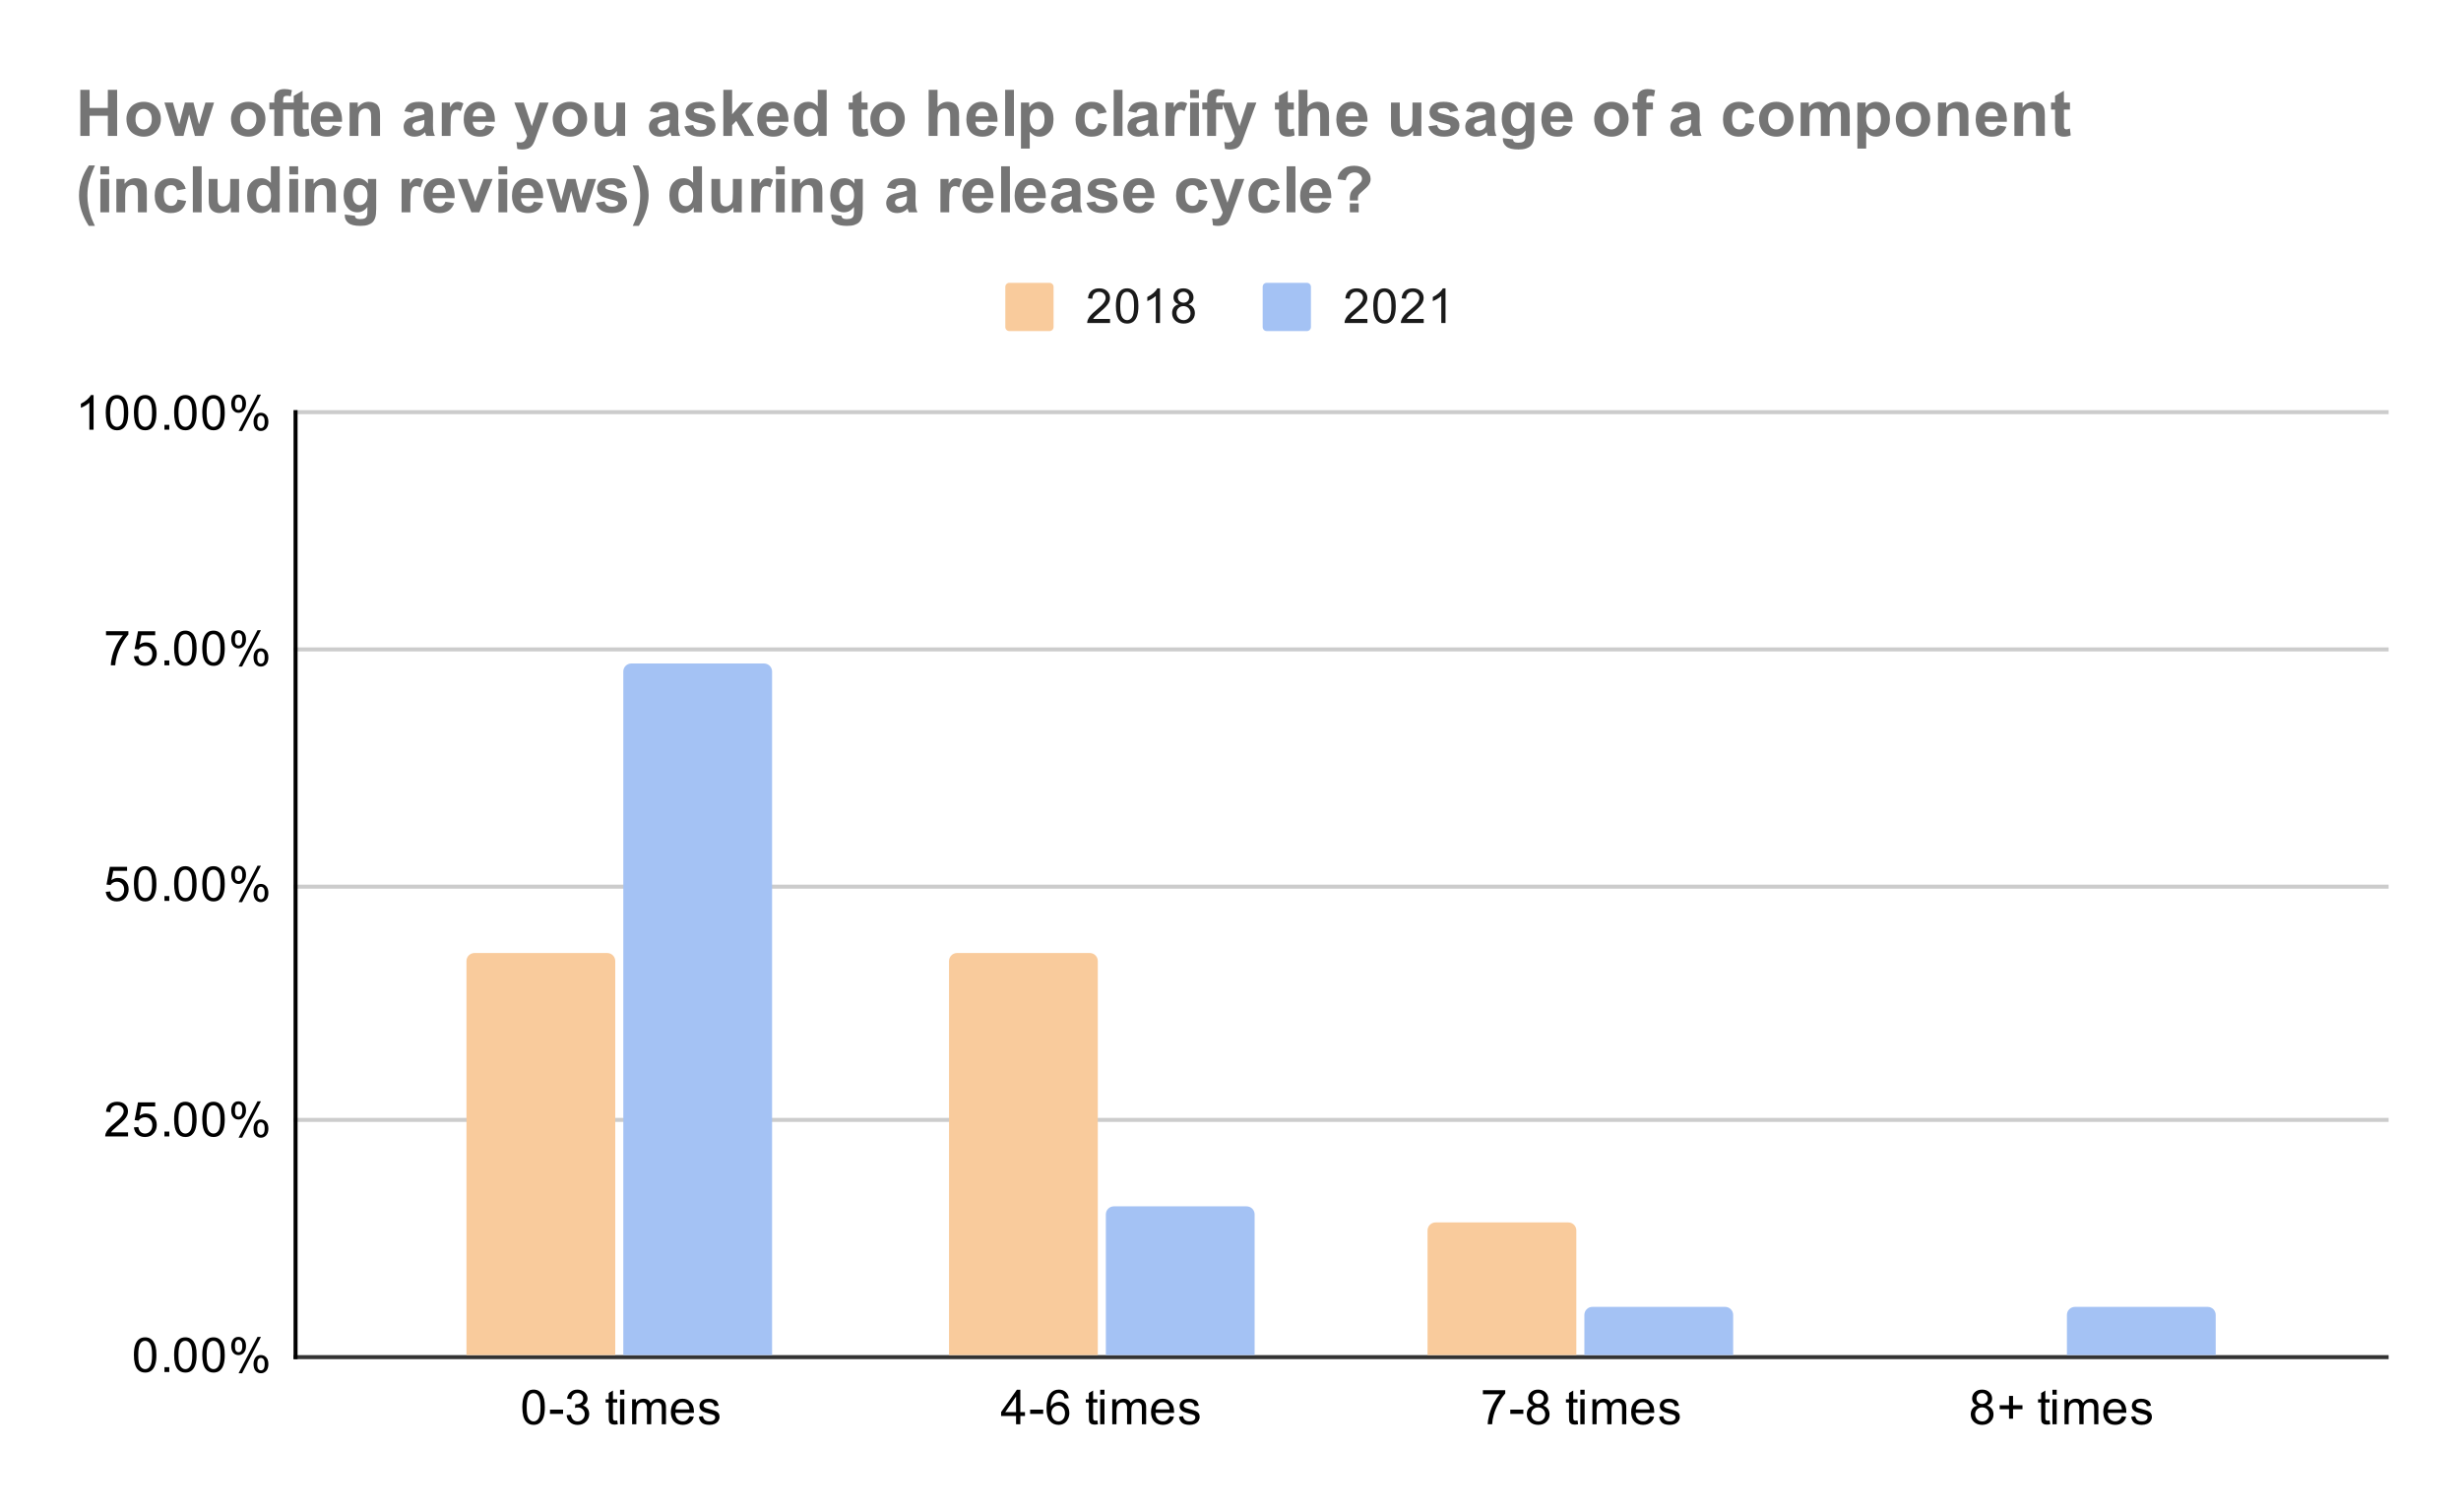 <svg version="1.1" viewBox="0.0 0.0 612.0 376.0" fill="none" stroke="none" stroke-linecap="square" stroke-miterlimit="10" width="612" height="376" xmlns:xlink="http://www.w3.org/1999/xlink" xmlns="http://www.w3.org/2000/svg"><path fill="#ffffff" d="M0 0L612.0 0L612.0 376.0L0 376.0L0 0Z" fill-rule="nonzero"/><path stroke="#333333" stroke-width="1.0" stroke-linecap="butt" d="M73.5 337.5L593.5 337.5" fill-rule="nonzero"/><path stroke="#cccccc" stroke-width="1.0" stroke-linecap="butt" d="M73.5 278.5L593.5 278.5" fill-rule="nonzero"/><path stroke="#cccccc" stroke-width="1.0" stroke-linecap="butt" d="M73.5 220.5L593.5 220.5" fill-rule="nonzero"/><path stroke="#cccccc" stroke-width="1.0" stroke-linecap="butt" d="M73.5 161.5L593.5 161.5" fill-rule="nonzero"/><path stroke="#cccccc" stroke-width="1.0" stroke-linecap="butt" d="M73.5 102.5L593.5 102.5" fill-rule="nonzero"/><path stroke="#000000" stroke-width="1.0" stroke-linecap="butt" d="M73.5 337.5L73.5 102.5" fill-rule="nonzero"/><clipPath id="id_0"><path d="M73.8 102.867L593.2 102.867L593.2 337.2L73.8 337.2L73.8 102.867Z" clip-rule="nonzero"/></clipPath><path stroke="#000000" stroke-width="2.0" stroke-linecap="butt" stroke-opacity="0.0" clip-path="url(#id_0)" d="M153.0 337.0L116.0 337.0L116.0 239.0C116.0 237.895 116.895 237.0 118.0 237.0L151.0 237.0C152.105 237.0 153.0 237.895 153.0 239.0Z" fill-rule="nonzero"/><path fill="#f9cb9c" clip-path="url(#id_0)" d="M153.0 337.0L116.0 337.0L116.0 239.0C116.0 237.895 116.895 237.0 118.0 237.0L151.0 237.0C152.105 237.0 153.0 237.895 153.0 239.0Z" fill-rule="nonzero"/><path stroke="#000000" stroke-width="2.0" stroke-linecap="butt" stroke-opacity="0.0" clip-path="url(#id_0)" d="M273.0 337.0L236.0 337.0L236.0 239.0C236.0 237.895 236.895 237.0 238.0 237.0L271.0 237.0C272.105 237.0 273.0 237.895 273.0 239.0Z" fill-rule="nonzero"/><path fill="#f9cb9c" clip-path="url(#id_0)" d="M273.0 337.0L236.0 337.0L236.0 239.0C236.0 237.895 236.895 237.0 238.0 237.0L271.0 237.0C272.105 237.0 273.0 237.895 273.0 239.0Z" fill-rule="nonzero"/><path stroke="#000000" stroke-width="2.0" stroke-linecap="butt" stroke-opacity="0.0" clip-path="url(#id_0)" d="M392.0 337.0L355.0 337.0L355.0 306.0C355.0 304.895 355.895 304.0 357.0 304.0L390.0 304.0C391.105 304.0 392.0 304.895 392.0 306.0Z" fill-rule="nonzero"/><path fill="#f9cb9c" clip-path="url(#id_0)" d="M392.0 337.0L355.0 337.0L355.0 306.0C355.0 304.895 355.895 304.0 357.0 304.0L390.0 304.0C391.105 304.0 392.0 304.895 392.0 306.0Z" fill-rule="nonzero"/><path stroke="#000000" stroke-width="2.0" stroke-linecap="butt" stroke-opacity="0.0" clip-path="url(#id_0)" d="M512.0 337.0L475.0 337.0L475.0 337.0L512.0 337.0Z" fill-rule="nonzero"/><path fill="#f9cb9c" clip-path="url(#id_0)" d="M512.0 337.0L475.0 337.0L475.0 337.0L512.0 337.0Z" fill-rule="nonzero"/><path stroke="#000000" stroke-width="2.0" stroke-linecap="butt" stroke-opacity="0.0" clip-path="url(#id_0)" d="M192.0 337.0L155.0 337.0L155.0 167.0C155.0 165.895 155.895 165.0 157.0 165.0L190.0 165.0C191.105 165.0 192.0 165.895 192.0 167.0Z" fill-rule="nonzero"/><path fill="#a4c2f4" clip-path="url(#id_0)" d="M192.0 337.0L155.0 337.0L155.0 167.0C155.0 165.895 155.895 165.0 157.0 165.0L190.0 165.0C191.105 165.0 192.0 165.895 192.0 167.0Z" fill-rule="nonzero"/><path stroke="#000000" stroke-width="2.0" stroke-linecap="butt" stroke-opacity="0.0" clip-path="url(#id_0)" d="M312.0 337.0L275.0 337.0L275.0 302.0C275.0 300.895 275.895 300.0 277.0 300.0L310.0 300.0C311.105 300.0 312.0 300.895 312.0 302.0Z" fill-rule="nonzero"/><path fill="#a4c2f4" clip-path="url(#id_0)" d="M312.0 337.0L275.0 337.0L275.0 302.0C275.0 300.895 275.895 300.0 277.0 300.0L310.0 300.0C311.105 300.0 312.0 300.895 312.0 302.0Z" fill-rule="nonzero"/><path stroke="#000000" stroke-width="2.0" stroke-linecap="butt" stroke-opacity="0.0" clip-path="url(#id_0)" d="M431.0 337.0L394.0 337.0L394.0 327.0C394.0 325.895 394.895 325.0 396.0 325.0L429.0 325.0C430.105 325.0 431.0 325.895 431.0 327.0Z" fill-rule="nonzero"/><path fill="#a4c2f4" clip-path="url(#id_0)" d="M431.0 337.0L394.0 337.0L394.0 327.0C394.0 325.895 394.895 325.0 396.0 325.0L429.0 325.0C430.105 325.0 431.0 325.895 431.0 327.0Z" fill-rule="nonzero"/><path stroke="#000000" stroke-width="2.0" stroke-linecap="butt" stroke-opacity="0.0" clip-path="url(#id_0)" d="M551.0 337.0L514.0 337.0L514.0 327.0C514.0 325.895 514.895 325.0 516.0 325.0L549.0 325.0C550.105 325.0 551.0 325.895 551.0 327.0Z" fill-rule="nonzero"/><path fill="#a4c2f4" clip-path="url(#id_0)" d="M551.0 337.0L514.0 337.0L514.0 327.0C514.0 325.895 514.895 325.0 516.0 325.0L549.0 325.0C550.105 325.0 551.0 325.895 551.0 327.0Z" fill-rule="nonzero"/><path fill="#000000" d="M33.3 336.966Q33.3 335.434 33.612 334.512Q33.925 333.575 34.534 333.075Q35.159 332.575 36.097 332.575Q36.784 332.575 37.3 332.856Q37.831 333.137 38.175 333.669Q38.519 334.184 38.706 334.934Q38.894 335.684 38.894 336.966Q38.894 338.481 38.581 339.403Q38.284 340.325 37.659 340.841Q37.05 341.341 36.097 341.341Q34.862 341.341 34.144 340.45Q33.3 339.387 33.3 336.966ZM34.378 336.966Q34.378 339.075 34.878 339.778Q35.378 340.481 36.097 340.481Q36.831 340.481 37.316 339.778Q37.816 339.075 37.816 336.966Q37.816 334.841 37.316 334.153Q36.831 333.45 36.081 333.45Q35.362 333.45 34.925 334.059Q34.378 334.841 34.378 336.966ZM40.894 341.2L40.894 339.997L42.097 339.997L42.097 341.2L40.894 341.2ZM43.3 336.966Q43.3 335.434 43.612 334.512Q43.925 333.575 44.534 333.075Q45.159 332.575 46.097 332.575Q46.784 332.575 47.3 332.856Q47.831 333.137 48.175 333.669Q48.519 334.184 48.706 334.934Q48.894 335.684 48.894 336.966Q48.894 338.481 48.581 339.403Q48.284 340.325 47.659 340.841Q47.05 341.341 46.097 341.341Q44.862 341.341 44.144 340.45Q43.3 339.387 43.3 336.966ZM44.378 336.966Q44.378 339.075 44.878 339.778Q45.378 340.481 46.097 340.481Q46.831 340.481 47.316 339.778Q47.816 339.075 47.816 336.966Q47.816 334.841 47.316 334.153Q46.831 333.45 46.081 333.45Q45.362 333.45 44.925 334.059Q44.378 334.841 44.378 336.966ZM50.3 336.966Q50.3 335.434 50.612 334.512Q50.925 333.575 51.534 333.075Q52.159 332.575 53.097 332.575Q53.784 332.575 54.3 332.856Q54.831 333.137 55.175 333.669Q55.519 334.184 55.706 334.934Q55.894 335.684 55.894 336.966Q55.894 338.481 55.581 339.403Q55.284 340.325 54.659 340.841Q54.05 341.341 53.097 341.341Q51.862 341.341 51.144 340.45Q50.3 339.387 50.3 336.966ZM51.378 336.966Q51.378 339.075 51.878 339.778Q52.378 340.481 53.097 340.481Q53.831 340.481 54.316 339.778Q54.816 339.075 54.816 336.966Q54.816 334.841 54.316 334.153Q53.831 333.45 53.081 333.45Q52.362 333.45 51.925 334.059Q51.378 334.841 51.378 336.966ZM57.503 334.669Q57.503 333.747 57.956 333.106Q58.425 332.466 59.3 332.466Q60.112 332.466 60.644 333.044Q61.175 333.622 61.175 334.731Q61.175 335.825 60.628 336.419Q60.097 336.997 59.316 336.997Q58.534 336.997 58.019 336.419Q57.503 335.841 57.503 334.669ZM59.331 333.184Q58.941 333.184 58.675 333.528Q58.425 333.872 58.425 334.778Q58.425 335.606 58.675 335.95Q58.941 336.278 59.331 336.278Q59.737 336.278 59.987 335.934Q60.253 335.591 60.253 334.7Q60.253 333.856 59.987 333.528Q59.722 333.184 59.331 333.184ZM59.331 341.512L64.034 332.466L64.894 332.466L60.206 341.512L59.331 341.512ZM63.05 339.184Q63.05 338.262 63.503 337.622Q63.972 336.981 64.862 336.981Q65.675 336.981 66.206 337.559Q66.737 338.122 66.737 339.247Q66.737 340.341 66.191 340.934Q65.659 341.512 64.862 341.512Q64.097 341.512 63.566 340.934Q63.05 340.356 63.05 339.184ZM64.894 337.7Q64.487 337.7 64.222 338.044Q63.972 338.387 63.972 339.294Q63.972 340.106 64.237 340.45Q64.503 340.794 64.894 340.794Q65.284 340.794 65.55 340.45Q65.816 340.106 65.816 339.2Q65.816 338.372 65.55 338.044Q65.284 337.7 64.894 337.7Z" fill-rule="nonzero"/><path fill="#000000" d="M31.847 281.601L31.847 282.617L26.159 282.617Q26.159 282.242 26.284 281.882Q26.503 281.304 26.972 280.742Q27.456 280.179 28.363 279.445Q29.769 278.289 30.253 277.617Q30.753 276.945 30.753 276.351Q30.753 275.726 30.3 275.304Q29.847 274.867 29.128 274.867Q28.363 274.867 27.909 275.32Q27.456 275.773 27.441 276.585L26.363 276.476Q26.472 275.257 27.191 274.632Q27.925 273.992 29.159 273.992Q30.394 273.992 31.113 274.679Q31.831 275.367 31.831 276.382Q31.831 276.898 31.613 277.398Q31.409 277.882 30.909 278.445Q30.425 278.992 29.3 279.945Q28.347 280.742 28.066 281.039Q27.8 281.32 27.628 281.601L31.847 281.601ZM33.3 280.367L34.409 280.273Q34.534 281.085 34.972 281.492Q35.425 281.898 36.066 281.898Q36.816 281.898 37.347 281.32Q37.878 280.742 37.878 279.804Q37.878 278.898 37.362 278.382Q36.862 277.851 36.034 277.851Q35.534 277.851 35.112 278.085Q34.706 278.32 34.472 278.679L33.487 278.554L34.316 274.148L38.597 274.148L38.597 275.148L35.159 275.148L34.706 277.46Q35.472 276.914 36.316 276.914Q37.441 276.914 38.206 277.695Q38.987 278.476 38.987 279.71Q38.987 280.867 38.316 281.726Q37.487 282.757 36.066 282.757Q34.894 282.757 34.144 282.101Q33.409 281.445 33.3 280.367ZM40.894 282.617L40.894 281.414L42.097 281.414L42.097 282.617L40.894 282.617ZM43.3 278.382Q43.3 276.851 43.612 275.929Q43.925 274.992 44.534 274.492Q45.159 273.992 46.097 273.992Q46.784 273.992 47.3 274.273Q47.831 274.554 48.175 275.085Q48.519 275.601 48.706 276.351Q48.894 277.101 48.894 278.382Q48.894 279.898 48.581 280.82Q48.284 281.742 47.659 282.257Q47.05 282.757 46.097 282.757Q44.862 282.757 44.144 281.867Q43.3 280.804 43.3 278.382ZM44.378 278.382Q44.378 280.492 44.878 281.195Q45.378 281.898 46.097 281.898Q46.831 281.898 47.316 281.195Q47.816 280.492 47.816 278.382Q47.816 276.257 47.316 275.57Q46.831 274.867 46.081 274.867Q45.362 274.867 44.925 275.476Q44.378 276.257 44.378 278.382ZM50.3 278.382Q50.3 276.851 50.612 275.929Q50.925 274.992 51.534 274.492Q52.159 273.992 53.097 273.992Q53.784 273.992 54.3 274.273Q54.831 274.554 55.175 275.085Q55.519 275.601 55.706 276.351Q55.894 277.101 55.894 278.382Q55.894 279.898 55.581 280.82Q55.284 281.742 54.659 282.257Q54.05 282.757 53.097 282.757Q51.862 282.757 51.144 281.867Q50.3 280.804 50.3 278.382ZM51.378 278.382Q51.378 280.492 51.878 281.195Q52.378 281.898 53.097 281.898Q53.831 281.898 54.316 281.195Q54.816 280.492 54.816 278.382Q54.816 276.257 54.316 275.57Q53.831 274.867 53.081 274.867Q52.362 274.867 51.925 275.476Q51.378 276.257 51.378 278.382ZM57.503 276.085Q57.503 275.164 57.956 274.523Q58.425 273.882 59.3 273.882Q60.112 273.882 60.644 274.46Q61.175 275.039 61.175 276.148Q61.175 277.242 60.628 277.835Q60.097 278.414 59.316 278.414Q58.534 278.414 58.019 277.835Q57.503 277.257 57.503 276.085ZM59.331 274.601Q58.941 274.601 58.675 274.945Q58.425 275.289 58.425 276.195Q58.425 277.023 58.675 277.367Q58.941 277.695 59.331 277.695Q59.737 277.695 59.987 277.351Q60.253 277.007 60.253 276.117Q60.253 275.273 59.987 274.945Q59.722 274.601 59.331 274.601ZM59.331 282.929L64.034 273.882L64.894 273.882L60.206 282.929L59.331 282.929ZM63.05 280.601Q63.05 279.679 63.503 279.039Q63.972 278.398 64.862 278.398Q65.675 278.398 66.206 278.976Q66.737 279.539 66.737 280.664Q66.737 281.757 66.191 282.351Q65.659 282.929 64.862 282.929Q64.097 282.929 63.566 282.351Q63.05 281.773 63.05 280.601ZM64.894 279.117Q64.487 279.117 64.222 279.46Q63.972 279.804 63.972 280.71Q63.972 281.523 64.237 281.867Q64.503 282.21 64.894 282.21Q65.284 282.21 65.55 281.867Q65.816 281.523 65.816 280.617Q65.816 279.789 65.55 279.46Q65.284 279.117 64.894 279.117Z" fill-rule="nonzero"/><path fill="#000000" d="M26.3 221.783L27.409 221.69Q27.534 222.502 27.972 222.908Q28.425 223.315 29.066 223.315Q29.816 223.315 30.347 222.736Q30.878 222.158 30.878 221.221Q30.878 220.315 30.363 219.799Q29.863 219.268 29.034 219.268Q28.534 219.268 28.113 219.502Q27.706 219.736 27.472 220.096L26.488 219.971L27.316 215.565L31.597 215.565L31.597 216.565L28.159 216.565L27.706 218.877Q28.472 218.33 29.316 218.33Q30.441 218.33 31.206 219.111Q31.988 219.893 31.988 221.127Q31.988 222.283 31.316 223.143Q30.488 224.174 29.066 224.174Q27.894 224.174 27.144 223.518Q26.409 222.861 26.3 221.783ZM33.3 219.799Q33.3 218.268 33.612 217.346Q33.925 216.408 34.534 215.908Q35.159 215.408 36.097 215.408Q36.784 215.408 37.3 215.69Q37.831 215.971 38.175 216.502Q38.519 217.018 38.706 217.768Q38.894 218.518 38.894 219.799Q38.894 221.315 38.581 222.236Q38.284 223.158 37.659 223.674Q37.05 224.174 36.097 224.174Q34.862 224.174 34.144 223.283Q33.3 222.221 33.3 219.799ZM34.378 219.799Q34.378 221.908 34.878 222.611Q35.378 223.315 36.097 223.315Q36.831 223.315 37.316 222.611Q37.816 221.908 37.816 219.799Q37.816 217.674 37.316 216.986Q36.831 216.283 36.081 216.283Q35.362 216.283 34.925 216.893Q34.378 217.674 34.378 219.799ZM40.894 224.033L40.894 222.83L42.097 222.83L42.097 224.033L40.894 224.033ZM43.3 219.799Q43.3 218.268 43.612 217.346Q43.925 216.408 44.534 215.908Q45.159 215.408 46.097 215.408Q46.784 215.408 47.3 215.69Q47.831 215.971 48.175 216.502Q48.519 217.018 48.706 217.768Q48.894 218.518 48.894 219.799Q48.894 221.315 48.581 222.236Q48.284 223.158 47.659 223.674Q47.05 224.174 46.097 224.174Q44.862 224.174 44.144 223.283Q43.3 222.221 43.3 219.799ZM44.378 219.799Q44.378 221.908 44.878 222.611Q45.378 223.315 46.097 223.315Q46.831 223.315 47.316 222.611Q47.816 221.908 47.816 219.799Q47.816 217.674 47.316 216.986Q46.831 216.283 46.081 216.283Q45.362 216.283 44.925 216.893Q44.378 217.674 44.378 219.799ZM50.3 219.799Q50.3 218.268 50.612 217.346Q50.925 216.408 51.534 215.908Q52.159 215.408 53.097 215.408Q53.784 215.408 54.3 215.69Q54.831 215.971 55.175 216.502Q55.519 217.018 55.706 217.768Q55.894 218.518 55.894 219.799Q55.894 221.315 55.581 222.236Q55.284 223.158 54.659 223.674Q54.05 224.174 53.097 224.174Q51.862 224.174 51.144 223.283Q50.3 222.221 50.3 219.799ZM51.378 219.799Q51.378 221.908 51.878 222.611Q52.378 223.315 53.097 223.315Q53.831 223.315 54.316 222.611Q54.816 221.908 54.816 219.799Q54.816 217.674 54.316 216.986Q53.831 216.283 53.081 216.283Q52.362 216.283 51.925 216.893Q51.378 217.674 51.378 219.799ZM57.503 217.502Q57.503 216.58 57.956 215.94Q58.425 215.299 59.3 215.299Q60.112 215.299 60.644 215.877Q61.175 216.455 61.175 217.565Q61.175 218.658 60.628 219.252Q60.097 219.83 59.316 219.83Q58.534 219.83 58.019 219.252Q57.503 218.674 57.503 217.502ZM59.331 216.018Q58.941 216.018 58.675 216.361Q58.425 216.705 58.425 217.611Q58.425 218.44 58.675 218.783Q58.941 219.111 59.331 219.111Q59.737 219.111 59.987 218.768Q60.253 218.424 60.253 217.533Q60.253 216.69 59.987 216.361Q59.722 216.018 59.331 216.018ZM59.331 224.346L64.034 215.299L64.894 215.299L60.206 224.346L59.331 224.346ZM63.05 222.018Q63.05 221.096 63.503 220.455Q63.972 219.815 64.862 219.815Q65.675 219.815 66.206 220.393Q66.737 220.955 66.737 222.08Q66.737 223.174 66.191 223.768Q65.659 224.346 64.862 224.346Q64.097 224.346 63.566 223.768Q63.05 223.19 63.05 222.018ZM64.894 220.533Q64.487 220.533 64.222 220.877Q63.972 221.221 63.972 222.127Q63.972 222.94 64.237 223.283Q64.503 223.627 64.894 223.627Q65.284 223.627 65.55 223.283Q65.816 222.94 65.816 222.033Q65.816 221.205 65.55 220.877Q65.284 220.533 64.894 220.533Z" fill-rule="nonzero"/><path fill="#000000" d="M26.363 157.981L26.363 156.966L31.925 156.966L31.925 157.794Q31.113 158.669 30.3 160.122Q29.503 161.559 29.066 163.091Q28.738 164.169 28.659 165.45L27.566 165.45Q27.581 164.434 27.956 162.997Q28.347 161.559 29.05 160.231Q29.769 158.903 30.581 157.981L26.363 157.981ZM33.3 163.2L34.409 163.106Q34.534 163.919 34.972 164.325Q35.425 164.731 36.066 164.731Q36.816 164.731 37.347 164.153Q37.878 163.575 37.878 162.637Q37.878 161.731 37.362 161.216Q36.862 160.684 36.034 160.684Q35.534 160.684 35.112 160.919Q34.706 161.153 34.472 161.512L33.487 161.387L34.316 156.981L38.597 156.981L38.597 157.981L35.159 157.981L34.706 160.294Q35.472 159.747 36.316 159.747Q37.441 159.747 38.206 160.528Q38.987 161.309 38.987 162.544Q38.987 163.7 38.316 164.559Q37.487 165.591 36.066 165.591Q34.894 165.591 34.144 164.934Q33.409 164.278 33.3 163.2ZM40.894 165.45L40.894 164.247L42.097 164.247L42.097 165.45L40.894 165.45ZM43.3 161.216Q43.3 159.684 43.612 158.762Q43.925 157.825 44.534 157.325Q45.159 156.825 46.097 156.825Q46.784 156.825 47.3 157.106Q47.831 157.387 48.175 157.919Q48.519 158.434 48.706 159.184Q48.894 159.934 48.894 161.216Q48.894 162.731 48.581 163.653Q48.284 164.575 47.659 165.091Q47.05 165.591 46.097 165.591Q44.862 165.591 44.144 164.7Q43.3 163.637 43.3 161.216ZM44.378 161.216Q44.378 163.325 44.878 164.028Q45.378 164.731 46.097 164.731Q46.831 164.731 47.316 164.028Q47.816 163.325 47.816 161.216Q47.816 159.091 47.316 158.403Q46.831 157.7 46.081 157.7Q45.362 157.7 44.925 158.309Q44.378 159.091 44.378 161.216ZM50.3 161.216Q50.3 159.684 50.612 158.762Q50.925 157.825 51.534 157.325Q52.159 156.825 53.097 156.825Q53.784 156.825 54.3 157.106Q54.831 157.387 55.175 157.919Q55.519 158.434 55.706 159.184Q55.894 159.934 55.894 161.216Q55.894 162.731 55.581 163.653Q55.284 164.575 54.659 165.091Q54.05 165.591 53.097 165.591Q51.862 165.591 51.144 164.7Q50.3 163.637 50.3 161.216ZM51.378 161.216Q51.378 163.325 51.878 164.028Q52.378 164.731 53.097 164.731Q53.831 164.731 54.316 164.028Q54.816 163.325 54.816 161.216Q54.816 159.091 54.316 158.403Q53.831 157.7 53.081 157.7Q52.362 157.7 51.925 158.309Q51.378 159.091 51.378 161.216ZM57.503 158.919Q57.503 157.997 57.956 157.356Q58.425 156.716 59.3 156.716Q60.112 156.716 60.644 157.294Q61.175 157.872 61.175 158.981Q61.175 160.075 60.628 160.669Q60.097 161.247 59.316 161.247Q58.534 161.247 58.019 160.669Q57.503 160.091 57.503 158.919ZM59.331 157.434Q58.941 157.434 58.675 157.778Q58.425 158.122 58.425 159.028Q58.425 159.856 58.675 160.2Q58.941 160.528 59.331 160.528Q59.737 160.528 59.987 160.184Q60.253 159.841 60.253 158.95Q60.253 158.106 59.987 157.778Q59.722 157.434 59.331 157.434ZM59.331 165.762L64.034 156.716L64.894 156.716L60.206 165.762L59.331 165.762ZM63.05 163.434Q63.05 162.512 63.503 161.872Q63.972 161.231 64.862 161.231Q65.675 161.231 66.206 161.809Q66.737 162.372 66.737 163.497Q66.737 164.591 66.191 165.184Q65.659 165.762 64.862 165.762Q64.097 165.762 63.566 165.184Q63.05 164.606 63.05 163.434ZM64.894 161.95Q64.487 161.95 64.222 162.294Q63.972 162.637 63.972 163.544Q63.972 164.356 64.237 164.7Q64.503 165.044 64.894 165.044Q65.284 165.044 65.55 164.7Q65.816 164.356 65.816 163.45Q65.816 162.622 65.55 162.294Q65.284 161.95 64.894 161.95Z" fill-rule="nonzero"/><path fill="#000000" d="M23.269 106.867L22.222 106.867L22.222 100.148Q21.831 100.507 21.206 100.882Q20.597 101.242 20.113 101.414L20.113 100.398Q20.988 99.976 21.644 99.398Q22.316 98.804 22.597 98.242L23.269 98.242L23.269 106.867ZM26.3 102.632Q26.3 101.101 26.613 100.179Q26.925 99.242 27.534 98.742Q28.159 98.242 29.097 98.242Q29.784 98.242 30.3 98.523Q30.831 98.804 31.175 99.335Q31.519 99.851 31.706 100.601Q31.894 101.351 31.894 102.632Q31.894 104.148 31.581 105.07Q31.284 105.992 30.659 106.507Q30.05 107.007 29.097 107.007Q27.863 107.007 27.144 106.117Q26.3 105.054 26.3 102.632ZM27.378 102.632Q27.378 104.742 27.878 105.445Q28.378 106.148 29.097 106.148Q29.831 106.148 30.316 105.445Q30.816 104.742 30.816 102.632Q30.816 100.507 30.316 99.82Q29.831 99.117 29.081 99.117Q28.363 99.117 27.925 99.726Q27.378 100.507 27.378 102.632ZM33.3 102.632Q33.3 101.101 33.612 100.179Q33.925 99.242 34.534 98.742Q35.159 98.242 36.097 98.242Q36.784 98.242 37.3 98.523Q37.831 98.804 38.175 99.335Q38.519 99.851 38.706 100.601Q38.894 101.351 38.894 102.632Q38.894 104.148 38.581 105.07Q38.284 105.992 37.659 106.507Q37.05 107.007 36.097 107.007Q34.862 107.007 34.144 106.117Q33.3 105.054 33.3 102.632ZM34.378 102.632Q34.378 104.742 34.878 105.445Q35.378 106.148 36.097 106.148Q36.831 106.148 37.316 105.445Q37.816 104.742 37.816 102.632Q37.816 100.507 37.316 99.82Q36.831 99.117 36.081 99.117Q35.362 99.117 34.925 99.726Q34.378 100.507 34.378 102.632ZM40.894 106.867L40.894 105.664L42.097 105.664L42.097 106.867L40.894 106.867ZM43.3 102.632Q43.3 101.101 43.612 100.179Q43.925 99.242 44.534 98.742Q45.159 98.242 46.097 98.242Q46.784 98.242 47.3 98.523Q47.831 98.804 48.175 99.335Q48.519 99.851 48.706 100.601Q48.894 101.351 48.894 102.632Q48.894 104.148 48.581 105.07Q48.284 105.992 47.659 106.507Q47.05 107.007 46.097 107.007Q44.862 107.007 44.144 106.117Q43.3 105.054 43.3 102.632ZM44.378 102.632Q44.378 104.742 44.878 105.445Q45.378 106.148 46.097 106.148Q46.831 106.148 47.316 105.445Q47.816 104.742 47.816 102.632Q47.816 100.507 47.316 99.82Q46.831 99.117 46.081 99.117Q45.362 99.117 44.925 99.726Q44.378 100.507 44.378 102.632ZM50.3 102.632Q50.3 101.101 50.612 100.179Q50.925 99.242 51.534 98.742Q52.159 98.242 53.097 98.242Q53.784 98.242 54.3 98.523Q54.831 98.804 55.175 99.335Q55.519 99.851 55.706 100.601Q55.894 101.351 55.894 102.632Q55.894 104.148 55.581 105.07Q55.284 105.992 54.659 106.507Q54.05 107.007 53.097 107.007Q51.862 107.007 51.144 106.117Q50.3 105.054 50.3 102.632ZM51.378 102.632Q51.378 104.742 51.878 105.445Q52.378 106.148 53.097 106.148Q53.831 106.148 54.316 105.445Q54.816 104.742 54.816 102.632Q54.816 100.507 54.316 99.82Q53.831 99.117 53.081 99.117Q52.362 99.117 51.925 99.726Q51.378 100.507 51.378 102.632ZM57.503 100.335Q57.503 99.414 57.956 98.773Q58.425 98.132 59.3 98.132Q60.112 98.132 60.644 98.71Q61.175 99.289 61.175 100.398Q61.175 101.492 60.628 102.085Q60.097 102.664 59.316 102.664Q58.534 102.664 58.019 102.085Q57.503 101.507 57.503 100.335ZM59.331 98.851Q58.941 98.851 58.675 99.195Q58.425 99.539 58.425 100.445Q58.425 101.273 58.675 101.617Q58.941 101.945 59.331 101.945Q59.737 101.945 59.987 101.601Q60.253 101.257 60.253 100.367Q60.253 99.523 59.987 99.195Q59.722 98.851 59.331 98.851ZM59.331 107.179L64.034 98.132L64.894 98.132L60.206 107.179L59.331 107.179ZM63.05 104.851Q63.05 103.929 63.503 103.289Q63.972 102.648 64.862 102.648Q65.675 102.648 66.206 103.226Q66.737 103.789 66.737 104.914Q66.737 106.007 66.191 106.601Q65.659 107.179 64.862 107.179Q64.097 107.179 63.566 106.601Q63.05 106.023 63.05 104.851ZM64.894 103.367Q64.487 103.367 64.222 103.71Q63.972 104.054 63.972 104.96Q63.972 105.773 64.237 106.117Q64.503 106.46 64.894 106.46Q65.284 106.46 65.55 106.117Q65.816 105.773 65.816 104.867Q65.816 104.039 65.55 103.71Q65.284 103.367 64.894 103.367Z" fill-rule="nonzero"/><path fill="#000000" d="M129.897 349.966Q129.897 348.434 130.209 347.512Q130.522 346.575 131.131 346.075Q131.756 345.575 132.693 345.575Q133.381 345.575 133.897 345.856Q134.428 346.137 134.772 346.669Q135.115 347.184 135.303 347.934Q135.49 348.684 135.49 349.966Q135.49 351.481 135.178 352.403Q134.881 353.325 134.256 353.841Q133.647 354.341 132.693 354.341Q131.459 354.341 130.74 353.45Q129.897 352.387 129.897 349.966ZM130.975 349.966Q130.975 352.075 131.475 352.778Q131.975 353.481 132.693 353.481Q133.428 353.481 133.912 352.778Q134.412 352.075 134.412 349.966Q134.412 347.841 133.912 347.153Q133.428 346.45 132.678 346.45Q131.959 346.45 131.522 347.059Q130.975 347.841 130.975 349.966ZM136.772 351.622L136.772 350.559L140.022 350.559L140.022 351.622L136.772 351.622ZM140.897 351.934L141.959 351.794Q142.131 352.684 142.568 353.091Q143.006 353.481 143.631 353.481Q144.381 353.481 144.897 352.966Q145.412 352.45 145.412 351.684Q145.412 350.966 144.928 350.497Q144.459 350.012 143.725 350.012Q143.428 350.012 142.975 350.137L143.1 349.2Q143.209 349.216 143.272 349.216Q143.943 349.216 144.475 348.872Q145.022 348.512 145.022 347.778Q145.022 347.2 144.631 346.825Q144.24 346.434 143.615 346.434Q143.006 346.434 142.584 346.825Q142.178 347.216 142.068 347.981L141.006 347.794Q141.193 346.747 141.881 346.169Q142.568 345.575 143.584 345.575Q144.287 345.575 144.881 345.887Q145.475 346.184 145.787 346.7Q146.1 347.216 146.1 347.809Q146.1 348.356 145.803 348.825Q145.506 349.278 144.928 349.544Q145.678 349.716 146.1 350.278Q146.522 350.825 146.522 351.669Q146.522 352.794 145.693 353.575Q144.881 354.356 143.631 354.356Q142.506 354.356 141.756 353.684Q141.006 352.997 140.897 351.934ZM153.49 353.262L153.647 354.184Q153.193 354.278 152.85 354.278Q152.272 354.278 151.959 354.106Q151.647 353.919 151.506 353.622Q151.381 353.325 151.381 352.372L151.381 348.794L150.615 348.794L150.615 347.981L151.381 347.981L151.381 346.434L152.428 345.809L152.428 347.981L153.49 347.981L153.49 348.794L152.428 348.794L152.428 352.434Q152.428 352.887 152.475 353.012Q152.537 353.137 152.662 353.216Q152.787 353.294 153.022 353.294Q153.209 353.294 153.49 353.262ZM154.193 346.825L154.193 345.606L155.256 345.606L155.256 346.825L154.193 346.825ZM154.193 354.2L154.193 347.981L155.256 347.981L155.256 354.2L154.193 354.2ZM157.193 354.2L157.193 347.981L158.131 347.981L158.131 348.856Q158.428 348.387 158.912 348.122Q159.397 347.841 160.022 347.841Q160.709 347.841 161.147 348.122Q161.6 348.403 161.772 348.919Q162.522 347.841 163.693 347.841Q164.631 347.841 165.115 348.356Q165.615 348.856 165.615 349.934L165.615 354.2L164.568 354.2L164.568 350.278Q164.568 349.653 164.459 349.372Q164.365 349.091 164.1 348.919Q163.834 348.747 163.459 348.747Q162.803 348.747 162.365 349.184Q161.943 349.622 161.943 350.591L161.943 354.2L160.881 354.2L160.881 350.153Q160.881 349.45 160.615 349.106Q160.365 348.747 159.787 348.747Q159.334 348.747 158.959 348.981Q158.584 349.216 158.412 349.669Q158.24 350.122 158.24 350.966L158.24 354.2L157.193 354.2ZM171.443 352.2L172.537 352.325Q172.287 353.278 171.584 353.809Q170.881 354.341 169.803 354.341Q168.443 354.341 167.631 353.497Q166.834 352.653 166.834 351.137Q166.834 349.575 167.647 348.716Q168.459 347.841 169.74 347.841Q170.99 347.841 171.772 348.684Q172.568 349.528 172.568 351.075Q172.568 351.169 172.568 351.356L167.928 351.356Q167.99 352.387 168.506 352.934Q169.022 353.466 169.803 353.466Q170.381 353.466 170.787 353.169Q171.209 352.856 171.443 352.2ZM167.99 350.497L171.459 350.497Q171.397 349.7 171.068 349.309Q170.553 348.7 169.756 348.7Q169.022 348.7 168.522 349.184Q168.037 349.669 167.99 350.497ZM173.772 352.341L174.803 352.184Q174.897 352.809 175.287 353.137Q175.693 353.466 176.428 353.466Q177.147 353.466 177.49 353.184Q177.85 352.887 177.85 352.481Q177.85 352.122 177.537 351.919Q177.318 351.778 176.459 351.559Q175.303 351.262 174.85 351.059Q174.412 350.841 174.178 350.466Q173.943 350.091 173.943 349.622Q173.943 349.216 174.131 348.856Q174.318 348.497 174.647 348.262Q174.897 348.091 175.318 347.966Q175.74 347.841 176.24 347.841Q176.959 347.841 177.506 348.059Q178.068 348.262 178.334 348.622Q178.6 348.981 178.693 349.575L177.662 349.716Q177.6 349.247 177.256 348.981Q176.928 348.7 176.303 348.7Q175.584 348.7 175.272 348.95Q174.959 349.184 174.959 349.512Q174.959 349.716 175.084 349.872Q175.225 350.044 175.49 350.153Q175.647 350.216 176.428 350.419Q177.553 350.731 177.99 350.919Q178.428 351.106 178.678 351.466Q178.928 351.825 178.928 352.372Q178.928 352.903 178.615 353.372Q178.318 353.825 177.74 354.091Q177.162 354.341 176.428 354.341Q175.209 354.341 174.568 353.841Q173.943 353.325 173.772 352.341Z" fill-rule="nonzero"/><path fill="#000000" d="M252.674 354.2L252.674 352.137L248.955 352.137L248.955 351.169L252.877 345.606L253.736 345.606L253.736 351.169L254.893 351.169L254.893 352.137L253.736 352.137L253.736 354.2L252.674 354.2ZM252.674 351.169L252.674 347.309L249.986 351.169L252.674 351.169ZM256.174 351.622L256.174 350.559L259.424 350.559L259.424 351.622L256.174 351.622ZM265.768 347.716L264.721 347.794Q264.58 347.169 264.33 346.887Q263.893 346.434 263.268 346.434Q262.768 346.434 262.377 346.716Q261.893 347.091 261.596 347.794Q261.314 348.481 261.299 349.762Q261.674 349.184 262.221 348.903Q262.783 348.622 263.393 348.622Q264.439 348.622 265.174 349.403Q265.924 350.184 265.924 351.403Q265.924 352.216 265.564 352.919Q265.221 353.606 264.611 353.981Q264.002 354.341 263.236 354.341Q261.908 354.341 261.08 353.372Q260.252 352.403 260.252 350.184Q260.252 347.684 261.174 346.559Q261.971 345.575 263.33 345.575Q264.346 345.575 264.986 346.153Q265.643 346.716 265.768 347.716ZM261.471 351.419Q261.471 351.966 261.689 352.466Q261.924 352.95 262.33 353.216Q262.752 353.481 263.221 353.481Q263.877 353.481 264.361 352.95Q264.846 352.403 264.846 351.481Q264.846 350.591 264.361 350.075Q263.893 349.559 263.174 349.559Q262.455 349.559 261.955 350.075Q261.471 350.591 261.471 351.419ZM272.893 353.262L273.049 354.184Q272.596 354.278 272.252 354.278Q271.674 354.278 271.361 354.106Q271.049 353.919 270.908 353.622Q270.783 353.325 270.783 352.372L270.783 348.794L270.018 348.794L270.018 347.981L270.783 347.981L270.783 346.434L271.83 345.809L271.83 347.981L272.893 347.981L272.893 348.794L271.83 348.794L271.83 352.434Q271.83 352.887 271.877 353.012Q271.939 353.137 272.064 353.216Q272.189 353.294 272.424 353.294Q272.611 353.294 272.893 353.262ZM273.596 346.825L273.596 345.606L274.658 345.606L274.658 346.825L273.596 346.825ZM273.596 354.2L273.596 347.981L274.658 347.981L274.658 354.2L273.596 354.2ZM276.596 354.2L276.596 347.981L277.533 347.981L277.533 348.856Q277.83 348.387 278.314 348.122Q278.799 347.841 279.424 347.841Q280.111 347.841 280.549 348.122Q281.002 348.403 281.174 348.919Q281.924 347.841 283.096 347.841Q284.033 347.841 284.518 348.356Q285.018 348.856 285.018 349.934L285.018 354.2L283.971 354.2L283.971 350.278Q283.971 349.653 283.861 349.372Q283.768 349.091 283.502 348.919Q283.236 348.747 282.861 348.747Q282.205 348.747 281.768 349.184Q281.346 349.622 281.346 350.591L281.346 354.2L280.283 354.2L280.283 350.153Q280.283 349.45 280.018 349.106Q279.768 348.747 279.189 348.747Q278.736 348.747 278.361 348.981Q277.986 349.216 277.814 349.669Q277.643 350.122 277.643 350.966L277.643 354.2L276.596 354.2ZM290.846 352.2L291.939 352.325Q291.689 353.278 290.986 353.809Q290.283 354.341 289.205 354.341Q287.846 354.341 287.033 353.497Q286.236 352.653 286.236 351.137Q286.236 349.575 287.049 348.716Q287.861 347.841 289.143 347.841Q290.393 347.841 291.174 348.684Q291.971 349.528 291.971 351.075Q291.971 351.169 291.971 351.356L287.33 351.356Q287.393 352.387 287.908 352.934Q288.424 353.466 289.205 353.466Q289.783 353.466 290.189 353.169Q290.611 352.856 290.846 352.2ZM287.393 350.497L290.861 350.497Q290.799 349.7 290.471 349.309Q289.955 348.7 289.158 348.7Q288.424 348.7 287.924 349.184Q287.439 349.669 287.393 350.497ZM293.174 352.341L294.205 352.184Q294.299 352.809 294.689 353.137Q295.096 353.466 295.83 353.466Q296.549 353.466 296.893 353.184Q297.252 352.887 297.252 352.481Q297.252 352.122 296.939 351.919Q296.721 351.778 295.861 351.559Q294.705 351.262 294.252 351.059Q293.814 350.841 293.58 350.466Q293.346 350.091 293.346 349.622Q293.346 349.216 293.533 348.856Q293.721 348.497 294.049 348.262Q294.299 348.091 294.721 347.966Q295.143 347.841 295.643 347.841Q296.361 347.841 296.908 348.059Q297.471 348.262 297.736 348.622Q298.002 348.981 298.096 349.575L297.064 349.716Q297.002 349.247 296.658 348.981Q296.33 348.7 295.705 348.7Q294.986 348.7 294.674 348.95Q294.361 349.184 294.361 349.512Q294.361 349.716 294.486 349.872Q294.627 350.044 294.893 350.153Q295.049 350.216 295.83 350.419Q296.955 350.731 297.393 350.919Q297.83 351.106 298.08 351.466Q298.33 351.825 298.33 352.372Q298.33 352.903 298.018 353.372Q297.721 353.825 297.143 354.091Q296.564 354.341 295.83 354.341Q294.611 354.341 293.971 353.841Q293.346 353.325 293.174 352.341Z" fill-rule="nonzero"/><path fill="#000000" d="M368.764 346.731L368.764 345.716L374.326 345.716L374.326 346.544Q373.514 347.419 372.701 348.872Q371.904 350.309 371.467 351.841Q371.139 352.919 371.061 354.2L369.967 354.2Q369.982 353.184 370.357 351.747Q370.748 350.309 371.451 348.981Q372.17 347.653 372.982 346.731L368.764 346.731ZM375.576 351.622L375.576 350.559L378.826 350.559L378.826 351.622L375.576 351.622ZM381.326 349.544Q380.67 349.294 380.342 348.856Q380.029 348.403 380.029 347.794Q380.029 346.856 380.701 346.216Q381.389 345.575 382.498 345.575Q383.623 345.575 384.311 346.231Q384.998 346.887 384.998 347.825Q384.998 348.419 384.686 348.856Q384.373 349.294 383.732 349.544Q384.529 349.794 384.936 350.372Q385.342 350.95 385.342 351.747Q385.342 352.841 384.561 353.591Q383.795 354.341 382.514 354.341Q381.248 354.341 380.467 353.591Q379.686 352.841 379.686 351.716Q379.686 350.872 380.107 350.309Q380.545 349.747 381.326 349.544ZM381.107 347.747Q381.107 348.356 381.498 348.747Q381.904 349.137 382.529 349.137Q383.139 349.137 383.529 348.762Q383.92 348.372 383.92 347.809Q383.92 347.231 383.514 346.841Q383.107 346.434 382.514 346.434Q381.904 346.434 381.498 346.825Q381.107 347.216 381.107 347.747ZM380.779 351.716Q380.779 352.169 380.982 352.591Q381.201 353.012 381.623 353.247Q382.045 353.481 382.529 353.481Q383.279 353.481 383.764 352.997Q384.264 352.512 384.264 351.762Q384.264 350.997 383.764 350.497Q383.264 349.997 382.498 349.997Q381.748 349.997 381.264 350.497Q380.779 350.981 380.779 351.716ZM392.295 353.262L392.451 354.184Q391.998 354.278 391.654 354.278Q391.076 354.278 390.764 354.106Q390.451 353.919 390.311 353.622Q390.186 353.325 390.186 352.372L390.186 348.794L389.42 348.794L389.42 347.981L390.186 347.981L390.186 346.434L391.232 345.809L391.232 347.981L392.295 347.981L392.295 348.794L391.232 348.794L391.232 352.434Q391.232 352.887 391.279 353.012Q391.342 353.137 391.467 353.216Q391.592 353.294 391.826 353.294Q392.014 353.294 392.295 353.262ZM392.998 346.825L392.998 345.606L394.061 345.606L394.061 346.825L392.998 346.825ZM392.998 354.2L392.998 347.981L394.061 347.981L394.061 354.2L392.998 354.2ZM395.998 354.2L395.998 347.981L396.936 347.981L396.936 348.856Q397.232 348.387 397.717 348.122Q398.201 347.841 398.826 347.841Q399.514 347.841 399.951 348.122Q400.404 348.403 400.576 348.919Q401.326 347.841 402.498 347.841Q403.436 347.841 403.92 348.356Q404.42 348.856 404.42 349.934L404.42 354.2L403.373 354.2L403.373 350.278Q403.373 349.653 403.264 349.372Q403.17 349.091 402.904 348.919Q402.639 348.747 402.264 348.747Q401.607 348.747 401.17 349.184Q400.748 349.622 400.748 350.591L400.748 354.2L399.686 354.2L399.686 350.153Q399.686 349.45 399.42 349.106Q399.17 348.747 398.592 348.747Q398.139 348.747 397.764 348.981Q397.389 349.216 397.217 349.669Q397.045 350.122 397.045 350.966L397.045 354.2L395.998 354.2ZM410.248 352.2L411.342 352.325Q411.092 353.278 410.389 353.809Q409.686 354.341 408.607 354.341Q407.248 354.341 406.436 353.497Q405.639 352.653 405.639 351.137Q405.639 349.575 406.451 348.716Q407.264 347.841 408.545 347.841Q409.795 347.841 410.576 348.684Q411.373 349.528 411.373 351.075Q411.373 351.169 411.373 351.356L406.732 351.356Q406.795 352.387 407.311 352.934Q407.826 353.466 408.607 353.466Q409.186 353.466 409.592 353.169Q410.014 352.856 410.248 352.2ZM406.795 350.497L410.264 350.497Q410.201 349.7 409.873 349.309Q409.357 348.7 408.561 348.7Q407.826 348.7 407.326 349.184Q406.842 349.669 406.795 350.497ZM412.576 352.341L413.607 352.184Q413.701 352.809 414.092 353.137Q414.498 353.466 415.232 353.466Q415.951 353.466 416.295 353.184Q416.654 352.887 416.654 352.481Q416.654 352.122 416.342 351.919Q416.123 351.778 415.264 351.559Q414.107 351.262 413.654 351.059Q413.217 350.841 412.982 350.466Q412.748 350.091 412.748 349.622Q412.748 349.216 412.936 348.856Q413.123 348.497 413.451 348.262Q413.701 348.091 414.123 347.966Q414.545 347.841 415.045 347.841Q415.764 347.841 416.311 348.059Q416.873 348.262 417.139 348.622Q417.404 348.981 417.498 349.575L416.467 349.716Q416.404 349.247 416.061 348.981Q415.732 348.7 415.107 348.7Q414.389 348.7 414.076 348.95Q413.764 349.184 413.764 349.512Q413.764 349.716 413.889 349.872Q414.029 350.044 414.295 350.153Q414.451 350.216 415.232 350.419Q416.357 350.731 416.795 350.919Q417.232 351.106 417.482 351.466Q417.732 351.825 417.732 352.372Q417.732 352.903 417.42 353.372Q417.123 353.825 416.545 354.091Q415.967 354.341 415.232 354.341Q414.014 354.341 413.373 353.841Q412.748 353.325 412.576 352.341Z" fill-rule="nonzero"/><path fill="#000000" d="M491.728 349.544Q491.072 349.294 490.744 348.856Q490.432 348.403 490.432 347.794Q490.432 346.856 491.103 346.216Q491.791 345.575 492.9 345.575Q494.025 345.575 494.713 346.231Q495.4 346.887 495.4 347.825Q495.4 348.419 495.088 348.856Q494.775 349.294 494.135 349.544Q494.932 349.794 495.338 350.372Q495.744 350.95 495.744 351.747Q495.744 352.841 494.963 353.591Q494.197 354.341 492.916 354.341Q491.65 354.341 490.869 353.591Q490.088 352.841 490.088 351.716Q490.088 350.872 490.51 350.309Q490.947 349.747 491.728 349.544ZM491.51 347.747Q491.51 348.356 491.9 348.747Q492.307 349.137 492.932 349.137Q493.541 349.137 493.932 348.762Q494.322 348.372 494.322 347.809Q494.322 347.231 493.916 346.841Q493.51 346.434 492.916 346.434Q492.307 346.434 491.9 346.825Q491.51 347.216 491.51 347.747ZM491.182 351.716Q491.182 352.169 491.385 352.591Q491.603 353.012 492.025 353.247Q492.447 353.481 492.932 353.481Q493.682 353.481 494.166 352.997Q494.666 352.512 494.666 351.762Q494.666 350.997 494.166 350.497Q493.666 349.997 492.9 349.997Q492.15 349.997 491.666 350.497Q491.182 350.981 491.182 351.716ZM499.603 352.809L499.603 350.45L497.275 350.45L497.275 349.466L499.603 349.466L499.603 347.137L500.603 347.137L500.603 349.466L502.947 349.466L502.947 350.45L500.603 350.45L500.603 352.809L499.603 352.809ZM509.697 353.262L509.853 354.184Q509.4 354.278 509.057 354.278Q508.478 354.278 508.166 354.106Q507.853 353.919 507.713 353.622Q507.588 353.325 507.588 352.372L507.588 348.794L506.822 348.794L506.822 347.981L507.588 347.981L507.588 346.434L508.635 345.809L508.635 347.981L509.697 347.981L509.697 348.794L508.635 348.794L508.635 352.434Q508.635 352.887 508.682 353.012Q508.744 353.137 508.869 353.216Q508.994 353.294 509.228 353.294Q509.416 353.294 509.697 353.262ZM510.4 346.825L510.4 345.606L511.463 345.606L511.463 346.825L510.4 346.825ZM510.4 354.2L510.4 347.981L511.463 347.981L511.463 354.2L510.4 354.2ZM513.4 354.2L513.4 347.981L514.338 347.981L514.338 348.856Q514.635 348.387 515.119 348.122Q515.603 347.841 516.228 347.841Q516.916 347.841 517.353 348.122Q517.807 348.403 517.978 348.919Q518.728 347.841 519.9 347.841Q520.838 347.841 521.322 348.356Q521.822 348.856 521.822 349.934L521.822 354.2L520.775 354.2L520.775 350.278Q520.775 349.653 520.666 349.372Q520.572 349.091 520.307 348.919Q520.041 348.747 519.666 348.747Q519.01 348.747 518.572 349.184Q518.15 349.622 518.15 350.591L518.15 354.2L517.088 354.2L517.088 350.153Q517.088 349.45 516.822 349.106Q516.572 348.747 515.994 348.747Q515.541 348.747 515.166 348.981Q514.791 349.216 514.619 349.669Q514.447 350.122 514.447 350.966L514.447 354.2L513.4 354.2ZM527.65 352.2L528.744 352.325Q528.494 353.278 527.791 353.809Q527.088 354.341 526.01 354.341Q524.65 354.341 523.838 353.497Q523.041 352.653 523.041 351.137Q523.041 349.575 523.853 348.716Q524.666 347.841 525.947 347.841Q527.197 347.841 527.978 348.684Q528.775 349.528 528.775 351.075Q528.775 351.169 528.775 351.356L524.135 351.356Q524.197 352.387 524.713 352.934Q525.228 353.466 526.01 353.466Q526.588 353.466 526.994 353.169Q527.416 352.856 527.65 352.2ZM524.197 350.497L527.666 350.497Q527.603 349.7 527.275 349.309Q526.76 348.7 525.963 348.7Q525.228 348.7 524.728 349.184Q524.244 349.669 524.197 350.497ZM529.978 352.341L531.01 352.184Q531.103 352.809 531.494 353.137Q531.9 353.466 532.635 353.466Q533.353 353.466 533.697 353.184Q534.057 352.887 534.057 352.481Q534.057 352.122 533.744 351.919Q533.525 351.778 532.666 351.559Q531.51 351.262 531.057 351.059Q530.619 350.841 530.385 350.466Q530.15 350.091 530.15 349.622Q530.15 349.216 530.338 348.856Q530.525 348.497 530.853 348.262Q531.103 348.091 531.525 347.966Q531.947 347.841 532.447 347.841Q533.166 347.841 533.713 348.059Q534.275 348.262 534.541 348.622Q534.807 348.981 534.9 349.575L533.869 349.716Q533.807 349.247 533.463 348.981Q533.135 348.7 532.51 348.7Q531.791 348.7 531.478 348.95Q531.166 349.184 531.166 349.512Q531.166 349.716 531.291 349.872Q531.432 350.044 531.697 350.153Q531.853 350.216 532.635 350.419Q533.76 350.731 534.197 350.919Q534.635 351.106 534.885 351.466Q535.135 351.825 535.135 352.372Q535.135 352.903 534.822 353.372Q534.525 353.825 533.947 354.091Q533.369 354.341 532.635 354.341Q531.416 354.341 530.775 353.841Q530.15 353.325 529.978 352.341Z" fill-rule="nonzero"/><path fill="#f9cb9c" d="M250.0 71.333C250.0 70.781 250.448 70.333 251.0 70.333L261.0 70.333C261.552 70.333 262.0 70.781 262.0 71.333L262.0 81.333C262.0 81.886 261.552 82.333 261.0 82.333L251.0 82.333C250.448 82.333 250.0 81.886 250.0 81.333Z" fill-rule="nonzero"/><path fill="#1a1a1a" d="M276.047 79.318L276.047 80.333L270.359 80.333Q270.359 79.958 270.484 79.599Q270.703 79.021 271.172 78.458Q271.656 77.896 272.562 77.161Q273.969 76.005 274.453 75.333Q274.953 74.661 274.953 74.068Q274.953 73.443 274.5 73.021Q274.047 72.583 273.328 72.583Q272.562 72.583 272.109 73.036Q271.656 73.49 271.641 74.302L270.562 74.193Q270.672 72.974 271.391 72.349Q272.125 71.708 273.359 71.708Q274.594 71.708 275.312 72.396Q276.031 73.083 276.031 74.099Q276.031 74.615 275.812 75.115Q275.609 75.599 275.109 76.161Q274.625 76.708 273.5 77.661Q272.547 78.458 272.266 78.755Q272.0 79.036 271.828 79.318L276.047 79.318ZM277.5 76.099Q277.5 74.568 277.812 73.646Q278.125 72.708 278.734 72.208Q279.359 71.708 280.297 71.708Q280.984 71.708 281.5 71.99Q282.031 72.271 282.375 72.802Q282.719 73.318 282.906 74.068Q283.094 74.818 283.094 76.099Q283.094 77.615 282.781 78.536Q282.484 79.458 281.859 79.974Q281.25 80.474 280.297 80.474Q279.062 80.474 278.344 79.583Q277.5 78.521 277.5 76.099ZM278.578 76.099Q278.578 78.208 279.078 78.911Q279.578 79.615 280.297 79.615Q281.031 79.615 281.516 78.911Q282.016 78.208 282.016 76.099Q282.016 73.974 281.516 73.286Q281.031 72.583 280.281 72.583Q279.562 72.583 279.125 73.193Q278.578 73.974 278.578 76.099ZM288.469 80.333L287.422 80.333L287.422 73.615Q287.031 73.974 286.406 74.349Q285.797 74.708 285.312 74.88L285.312 73.865Q286.188 73.443 286.844 72.865Q287.516 72.271 287.797 71.708L288.469 71.708L288.469 80.333ZM293.125 75.677Q292.469 75.427 292.141 74.99Q291.828 74.536 291.828 73.927Q291.828 72.99 292.5 72.349Q293.188 71.708 294.297 71.708Q295.422 71.708 296.109 72.365Q296.797 73.021 296.797 73.958Q296.797 74.552 296.484 74.99Q296.172 75.427 295.531 75.677Q296.328 75.927 296.734 76.505Q297.141 77.083 297.141 77.88Q297.141 78.974 296.359 79.724Q295.594 80.474 294.312 80.474Q293.047 80.474 292.266 79.724Q291.484 78.974 291.484 77.849Q291.484 77.005 291.906 76.443Q292.344 75.88 293.125 75.677ZM292.906 73.88Q292.906 74.49 293.297 74.88Q293.703 75.271 294.328 75.271Q294.938 75.271 295.328 74.896Q295.719 74.505 295.719 73.943Q295.719 73.365 295.312 72.974Q294.906 72.568 294.312 72.568Q293.703 72.568 293.297 72.958Q292.906 73.349 292.906 73.88ZM292.578 77.849Q292.578 78.302 292.781 78.724Q293.0 79.146 293.422 79.38Q293.844 79.615 294.328 79.615Q295.078 79.615 295.562 79.13Q296.062 78.646 296.062 77.896Q296.062 77.13 295.562 76.63Q295.062 76.13 294.297 76.13Q293.547 76.13 293.062 76.63Q292.578 77.115 292.578 77.849Z" fill-rule="nonzero"/><path fill="#a4c2f4" d="M314.0 71.333C314.0 70.781 314.448 70.333 315.0 70.333L325.0 70.333C325.552 70.333 326.0 70.781 326.0 71.333L326.0 81.333C326.0 81.886 325.552 82.333 325.0 82.333L315.0 82.333C314.448 82.333 314.0 81.886 314.0 81.333Z" fill-rule="nonzero"/><path fill="#1a1a1a" d="M340.047 79.318L340.047 80.333L334.359 80.333Q334.359 79.958 334.484 79.599Q334.703 79.021 335.172 78.458Q335.656 77.896 336.562 77.161Q337.969 76.005 338.453 75.333Q338.953 74.661 338.953 74.068Q338.953 73.443 338.5 73.021Q338.047 72.583 337.328 72.583Q336.562 72.583 336.109 73.036Q335.656 73.49 335.641 74.302L334.562 74.193Q334.672 72.974 335.391 72.349Q336.125 71.708 337.359 71.708Q338.594 71.708 339.312 72.396Q340.031 73.083 340.031 74.099Q340.031 74.615 339.812 75.115Q339.609 75.599 339.109 76.161Q338.625 76.708 337.5 77.661Q336.547 78.458 336.266 78.755Q336.0 79.036 335.828 79.318L340.047 79.318ZM341.5 76.099Q341.5 74.568 341.812 73.646Q342.125 72.708 342.734 72.208Q343.359 71.708 344.297 71.708Q344.984 71.708 345.5 71.99Q346.031 72.271 346.375 72.802Q346.719 73.318 346.906 74.068Q347.094 74.818 347.094 76.099Q347.094 77.615 346.781 78.536Q346.484 79.458 345.859 79.974Q345.25 80.474 344.297 80.474Q343.062 80.474 342.344 79.583Q341.5 78.521 341.5 76.099ZM342.578 76.099Q342.578 78.208 343.078 78.911Q343.578 79.615 344.297 79.615Q345.031 79.615 345.516 78.911Q346.016 78.208 346.016 76.099Q346.016 73.974 345.516 73.286Q345.031 72.583 344.281 72.583Q343.562 72.583 343.125 73.193Q342.578 73.974 342.578 76.099ZM354.047 79.318L354.047 80.333L348.359 80.333Q348.359 79.958 348.484 79.599Q348.703 79.021 349.172 78.458Q349.656 77.896 350.562 77.161Q351.969 76.005 352.453 75.333Q352.953 74.661 352.953 74.068Q352.953 73.443 352.5 73.021Q352.047 72.583 351.328 72.583Q350.562 72.583 350.109 73.036Q349.656 73.49 349.641 74.302L348.562 74.193Q348.672 72.974 349.391 72.349Q350.125 71.708 351.359 71.708Q352.594 71.708 353.312 72.396Q354.031 73.083 354.031 74.099Q354.031 74.615 353.812 75.115Q353.609 75.599 353.109 76.161Q352.625 76.708 351.5 77.661Q350.547 78.458 350.266 78.755Q350.0 79.036 349.828 79.318L354.047 79.318ZM359.469 80.333L358.422 80.333L358.422 73.615Q358.031 73.974 357.406 74.349Q356.797 74.708 356.312 74.88L356.312 73.865Q357.188 73.443 357.844 72.865Q358.516 72.271 358.797 71.708L359.469 71.708L359.469 80.333Z" fill-rule="nonzero"/><path fill="#757575" d="M19.972 33.8L19.972 22.347L22.284 22.347L22.284 26.847L26.816 26.847L26.816 22.347L29.128 22.347L29.128 33.8L26.816 33.8L26.816 28.784L22.284 28.784L22.284 33.8L19.972 33.8ZM31.441 29.534Q31.441 28.441 31.972 27.425Q32.519 26.394 33.503 25.863Q34.503 25.316 35.722 25.316Q37.597 25.316 38.8 26.534Q40.003 27.753 40.003 29.628Q40.003 31.503 38.784 32.753Q37.581 33.987 35.737 33.987Q34.597 33.987 33.55 33.472Q32.519 32.956 31.972 31.956Q31.441 30.956 31.441 29.534ZM33.691 29.644Q33.691 30.878 34.269 31.534Q34.862 32.191 35.722 32.191Q36.581 32.191 37.159 31.534Q37.753 30.878 37.753 29.628Q37.753 28.409 37.159 27.753Q36.581 27.097 35.722 27.097Q34.862 27.097 34.269 27.753Q33.691 28.409 33.691 29.644ZM43.503 33.8L40.878 25.503L43.003 25.503L44.566 30.941L45.987 25.503L48.112 25.503L49.487 30.941L51.081 25.503L53.237 25.503L50.581 33.8L48.472 33.8L47.034 28.456L45.628 33.8L43.503 33.8ZM57.441 29.534Q57.441 28.441 57.972 27.425Q58.519 26.394 59.503 25.863Q60.503 25.316 61.722 25.316Q63.597 25.316 64.8 26.534Q66.003 27.753 66.003 29.628Q66.003 31.503 64.784 32.753Q63.581 33.987 61.737 33.987Q60.597 33.987 59.55 33.472Q58.519 32.956 57.972 31.956Q57.441 30.956 57.441 29.534ZM59.691 29.644Q59.691 30.878 60.269 31.534Q60.862 32.191 61.722 32.191Q62.581 32.191 63.159 31.534Q63.753 30.878 63.753 29.628Q63.753 28.409 63.159 27.753Q62.581 27.097 61.722 27.097Q60.862 27.097 60.269 27.753Q59.691 28.409 59.691 29.644ZM66.987 25.503L68.206 25.503L68.206 24.878Q68.206 23.831 68.425 23.316Q68.659 22.8 69.253 22.472Q69.847 22.144 70.769 22.144Q71.706 22.144 72.597 22.425L72.3 23.956Q71.784 23.831 71.3 23.831Q70.816 23.831 70.612 24.066Q70.409 24.284 70.409 24.909L70.409 25.503L72.05 25.503L72.05 27.222L70.409 27.222L70.409 33.8L68.206 33.8L68.206 27.222L66.987 27.222L66.987 25.503ZM76.753 25.503L76.753 27.253L75.253 27.253L75.253 30.597Q75.253 31.613 75.3 31.784Q75.347 31.941 75.487 32.05Q75.644 32.159 75.862 32.159Q76.175 32.159 76.753 31.956L76.941 33.659Q76.175 33.987 75.206 33.987Q74.612 33.987 74.128 33.784Q73.659 33.581 73.425 33.269Q73.206 32.956 73.128 32.409Q73.05 32.034 73.05 30.863L73.05 27.253L72.05 27.253L72.05 25.503L73.05 25.503L73.05 23.847L75.253 22.566L75.253 25.503L76.753 25.503ZM82.753 31.159L84.941 31.519Q84.519 32.722 83.612 33.362Q82.706 33.987 81.331 33.987Q79.175 33.987 78.128 32.566Q77.316 31.441 77.316 29.706Q77.316 27.644 78.394 26.488Q79.472 25.316 81.112 25.316Q82.972 25.316 84.034 26.534Q85.112 27.753 85.066 30.284L79.566 30.284Q79.581 31.253 80.081 31.8Q80.597 32.347 81.362 32.347Q81.878 32.347 82.222 32.066Q82.581 31.784 82.753 31.159ZM82.878 28.941Q82.862 27.988 82.394 27.488Q81.925 26.988 81.253 26.988Q80.534 26.988 80.066 27.519Q79.597 28.034 79.597 28.941L82.878 28.941ZM94.503 33.8L92.3 33.8L92.3 29.566Q92.3 28.222 92.159 27.831Q92.019 27.425 91.706 27.206Q91.394 26.988 90.941 26.988Q90.378 26.988 89.925 27.3Q89.472 27.613 89.3 28.128Q89.128 28.644 89.128 30.034L89.128 33.8L86.941 33.8L86.941 25.503L88.972 25.503L88.972 26.722Q90.066 25.316 91.706 25.316Q92.441 25.316 93.034 25.581Q93.644 25.831 93.941 26.238Q94.253 26.644 94.378 27.159Q94.503 27.675 94.503 28.644L94.503 33.8ZM102.597 28.034L100.597 27.675Q100.941 26.472 101.753 25.894Q102.581 25.316 104.191 25.316Q105.659 25.316 106.378 25.659Q107.097 26.003 107.394 26.55Q107.691 27.081 107.691 28.503L107.659 31.066Q107.659 32.159 107.769 32.691Q107.878 33.206 108.159 33.8L105.987 33.8Q105.909 33.581 105.784 33.144Q105.722 32.956 105.706 32.894Q105.144 33.441 104.503 33.722Q103.862 33.987 103.128 33.987Q101.847 33.987 101.112 33.3Q100.378 32.597 100.378 31.534Q100.378 30.831 100.706 30.284Q101.05 29.722 101.644 29.441Q102.253 29.144 103.394 28.925Q104.941 28.628 105.534 28.378L105.534 28.159Q105.534 27.534 105.222 27.269Q104.909 26.988 104.034 26.988Q103.456 26.988 103.128 27.222Q102.8 27.456 102.597 28.034ZM105.534 29.816Q105.112 29.956 104.191 30.159Q103.284 30.347 103.003 30.534Q102.566 30.831 102.566 31.3Q102.566 31.769 102.909 32.112Q103.253 32.441 103.784 32.441Q104.378 32.441 104.925 32.05Q105.316 31.753 105.441 31.316Q105.534 31.034 105.534 30.253L105.534 29.816ZM112.05 33.8L109.862 33.8L109.862 25.503L111.894 25.503L111.894 26.675Q112.425 25.847 112.831 25.581Q113.253 25.316 113.784 25.316Q114.534 25.316 115.237 25.722L114.55 27.644Q114.003 27.284 113.519 27.284Q113.066 27.284 112.737 27.534Q112.425 27.784 112.237 28.456Q112.05 29.113 112.05 31.238L112.05 33.8ZM120.753 31.159L122.941 31.519Q122.519 32.722 121.612 33.362Q120.706 33.987 119.331 33.987Q117.175 33.987 116.128 32.566Q115.316 31.441 115.316 29.706Q115.316 27.644 116.394 26.488Q117.472 25.316 119.112 25.316Q120.972 25.316 122.034 26.534Q123.112 27.753 123.066 30.284L117.566 30.284Q117.581 31.253 118.081 31.8Q118.597 32.347 119.362 32.347Q119.878 32.347 120.222 32.066Q120.581 31.784 120.753 31.159ZM120.878 28.941Q120.862 27.988 120.394 27.488Q119.925 26.988 119.253 26.988Q118.534 26.988 118.066 27.519Q117.597 28.034 117.597 28.941L120.878 28.941ZM127.909 25.503L130.253 25.503L132.238 31.394L134.175 25.503L136.441 25.503L133.519 33.487L132.988 34.941Q132.706 35.659 132.441 36.034Q132.175 36.425 131.831 36.659Q131.503 36.909 131.003 37.034Q130.503 37.175 129.878 37.175Q129.253 37.175 128.644 37.034L128.441 35.316Q128.956 35.425 129.378 35.425Q130.144 35.425 130.503 34.972Q130.878 34.519 131.066 33.831L127.909 25.503ZM137.441 29.534Q137.441 28.441 137.972 27.425Q138.519 26.394 139.503 25.863Q140.503 25.316 141.722 25.316Q143.597 25.316 144.8 26.534Q146.003 27.753 146.003 29.628Q146.003 31.503 144.784 32.753Q143.581 33.987 141.738 33.987Q140.597 33.987 139.55 33.472Q138.519 32.956 137.972 31.956Q137.441 30.956 137.441 29.534ZM139.691 29.644Q139.691 30.878 140.269 31.534Q140.863 32.191 141.722 32.191Q142.581 32.191 143.159 31.534Q143.753 30.878 143.753 29.628Q143.753 28.409 143.159 27.753Q142.581 27.097 141.722 27.097Q140.863 27.097 140.269 27.753Q139.691 28.409 139.691 29.644ZM153.409 33.8L153.409 32.55Q152.956 33.222 152.222 33.612Q151.488 33.987 150.659 33.987Q149.831 33.987 149.159 33.628Q148.503 33.253 148.206 32.597Q147.909 31.925 147.909 30.753L147.909 25.503L150.097 25.503L150.097 29.316Q150.097 31.066 150.222 31.456Q150.347 31.847 150.659 32.081Q150.988 32.316 151.472 32.316Q152.034 32.316 152.472 32.003Q152.925 31.691 153.081 31.238Q153.253 30.784 153.253 29.003L153.253 25.503L155.456 25.503L155.456 33.8L153.409 33.8ZM163.597 28.034L161.597 27.675Q161.941 26.472 162.753 25.894Q163.581 25.316 165.191 25.316Q166.659 25.316 167.378 25.659Q168.097 26.003 168.394 26.55Q168.691 27.081 168.691 28.503L168.659 31.066Q168.659 32.159 168.769 32.691Q168.878 33.206 169.159 33.8L166.988 33.8Q166.909 33.581 166.784 33.144Q166.722 32.956 166.706 32.894Q166.144 33.441 165.503 33.722Q164.863 33.987 164.128 33.987Q162.847 33.987 162.113 33.3Q161.378 32.597 161.378 31.534Q161.378 30.831 161.706 30.284Q162.05 29.722 162.644 29.441Q163.253 29.144 164.394 28.925Q165.941 28.628 166.534 28.378L166.534 28.159Q166.534 27.534 166.222 27.269Q165.909 26.988 165.034 26.988Q164.456 26.988 164.128 27.222Q163.8 27.456 163.597 28.034ZM166.534 29.816Q166.113 29.956 165.191 30.159Q164.284 30.347 164.003 30.534Q163.566 30.831 163.566 31.3Q163.566 31.769 163.909 32.112Q164.253 32.441 164.784 32.441Q165.378 32.441 165.925 32.05Q166.316 31.753 166.441 31.316Q166.534 31.034 166.534 30.253L166.534 29.816ZM170.175 31.425L172.378 31.097Q172.519 31.738 172.941 32.066Q173.378 32.394 174.159 32.394Q175.003 32.394 175.441 32.081Q175.722 31.863 175.722 31.503Q175.722 31.253 175.566 31.081Q175.409 30.925 174.831 30.8Q172.175 30.206 171.472 29.722Q170.488 29.05 170.488 27.863Q170.488 26.784 171.331 26.05Q172.191 25.316 173.972 25.316Q175.675 25.316 176.503 25.878Q177.331 26.425 177.644 27.503L175.581 27.894Q175.441 27.409 175.066 27.159Q174.706 26.894 174.019 26.894Q173.144 26.894 172.769 27.128Q172.519 27.3 172.519 27.581Q172.519 27.816 172.738 27.972Q173.034 28.191 174.784 28.597Q176.55 28.988 177.238 29.566Q177.925 30.159 177.925 31.206Q177.925 32.347 176.972 33.175Q176.019 33.987 174.159 33.987Q172.456 33.987 171.472 33.3Q170.488 32.612 170.175 31.425ZM179.878 33.8L179.878 22.347L182.066 22.347L182.066 28.425L184.644 25.503L187.347 25.503L184.503 28.534L187.55 33.8L185.175 33.8L183.097 30.066L182.066 31.144L182.066 33.8L179.878 33.8ZM193.753 31.159L195.941 31.519Q195.519 32.722 194.613 33.362Q193.706 33.987 192.331 33.987Q190.175 33.987 189.128 32.566Q188.316 31.441 188.316 29.706Q188.316 27.644 189.394 26.488Q190.472 25.316 192.113 25.316Q193.972 25.316 195.034 26.534Q196.113 27.753 196.066 30.284L190.566 30.284Q190.581 31.253 191.081 31.8Q191.597 32.347 192.363 32.347Q192.878 32.347 193.222 32.066Q193.581 31.784 193.753 31.159ZM193.878 28.941Q193.863 27.988 193.394 27.488Q192.925 26.988 192.253 26.988Q191.534 26.988 191.066 27.519Q190.597 28.034 190.597 28.941L193.878 28.941ZM205.566 33.8L203.519 33.8L203.519 32.581Q203.019 33.284 202.316 33.644Q201.628 33.987 200.925 33.987Q199.503 33.987 198.472 32.831Q197.456 31.675 197.456 29.613Q197.456 27.503 198.441 26.409Q199.441 25.316 200.956 25.316Q202.347 25.316 203.363 26.472L203.363 22.347L205.566 22.347L205.566 33.8ZM199.706 29.472Q199.706 30.8 200.066 31.394Q200.597 32.253 201.55 32.253Q202.316 32.253 202.847 31.613Q203.378 30.956 203.378 29.675Q203.378 28.253 202.863 27.628Q202.347 26.988 201.534 26.988Q200.753 26.988 200.222 27.613Q199.706 28.238 199.706 29.472ZM215.753 25.503L215.753 27.253L214.253 27.253L214.253 30.597Q214.253 31.613 214.3 31.784Q214.347 31.941 214.488 32.05Q214.644 32.159 214.863 32.159Q215.175 32.159 215.753 31.956L215.941 33.659Q215.175 33.987 214.206 33.987Q213.613 33.987 213.128 33.784Q212.659 33.581 212.425 33.269Q212.206 32.956 212.128 32.409Q212.05 32.034 212.05 30.863L212.05 27.253L211.05 27.253L211.05 25.503L212.05 25.503L212.05 23.847L214.253 22.566L214.253 25.503L215.753 25.503ZM216.441 29.534Q216.441 28.441 216.972 27.425Q217.519 26.394 218.503 25.863Q219.503 25.316 220.722 25.316Q222.597 25.316 223.8 26.534Q225.003 27.753 225.003 29.628Q225.003 31.503 223.784 32.753Q222.581 33.987 220.738 33.987Q219.597 33.987 218.55 33.472Q217.519 32.956 216.972 31.956Q216.441 30.956 216.441 29.534ZM218.691 29.644Q218.691 30.878 219.269 31.534Q219.863 32.191 220.722 32.191Q221.581 32.191 222.159 31.534Q222.753 30.878 222.753 29.628Q222.753 28.409 222.159 27.753Q221.581 27.097 220.722 27.097Q219.863 27.097 219.269 27.753Q218.691 28.409 218.691 29.644ZM233.144 22.347L233.144 26.55Q234.206 25.316 235.675 25.316Q236.441 25.316 237.05 25.597Q237.659 25.878 237.956 26.316Q238.269 26.753 238.378 27.284Q238.503 27.816 238.503 28.925L238.503 33.8L236.3 33.8L236.3 29.409Q236.3 28.113 236.175 27.769Q236.05 27.409 235.738 27.206Q235.425 26.988 234.941 26.988Q234.394 26.988 233.956 27.253Q233.534 27.519 233.331 28.066Q233.144 28.597 233.144 29.644L233.144 33.8L230.941 33.8L230.941 22.347L233.144 22.347ZM245.753 31.159L247.941 31.519Q247.519 32.722 246.613 33.362Q245.706 33.987 244.331 33.987Q242.175 33.987 241.128 32.566Q240.316 31.441 240.316 29.706Q240.316 27.644 241.394 26.488Q242.472 25.316 244.113 25.316Q245.972 25.316 247.034 26.534Q248.113 27.753 248.066 30.284L242.566 30.284Q242.581 31.253 243.081 31.8Q243.597 32.347 244.363 32.347Q244.878 32.347 245.222 32.066Q245.581 31.784 245.753 31.159ZM245.878 28.941Q245.863 27.988 245.394 27.488Q244.925 26.988 244.253 26.988Q243.534 26.988 243.066 27.519Q242.597 28.034 242.597 28.941L245.878 28.941ZM249.956 33.8L249.956 22.347L252.144 22.347L252.144 33.8L249.956 33.8ZM253.894 25.503L255.941 25.503L255.941 26.722Q256.331 26.097 257.003 25.706Q257.691 25.316 258.519 25.316Q259.972 25.316 260.972 26.456Q261.988 27.581 261.988 29.597Q261.988 31.675 260.972 32.831Q259.956 33.987 258.503 33.987Q257.816 33.987 257.253 33.722Q256.706 33.441 256.081 32.769L256.081 36.956L253.894 36.956L253.894 25.503ZM256.066 29.503Q256.066 30.909 256.613 31.581Q257.175 32.237 257.972 32.237Q258.738 32.237 259.238 31.628Q259.753 31.019 259.753 29.613Q259.753 28.316 259.222 27.691Q258.706 27.05 257.925 27.05Q257.128 27.05 256.597 27.675Q256.066 28.284 256.066 29.503ZM275.191 27.956L273.019 28.347Q272.909 27.691 272.519 27.363Q272.144 27.034 271.519 27.034Q270.706 27.034 270.206 27.613Q269.722 28.175 269.722 29.503Q269.722 30.972 270.222 31.581Q270.722 32.191 271.55 32.191Q272.175 32.191 272.566 31.847Q272.972 31.488 273.144 30.613L275.3 30.988Q274.956 32.472 274.003 33.237Q273.05 33.987 271.456 33.987Q269.628 33.987 268.55 32.847Q267.472 31.691 267.472 29.659Q267.472 27.597 268.55 26.456Q269.644 25.316 271.488 25.316Q273.003 25.316 273.894 25.972Q274.8 26.613 275.191 27.956ZM276.956 33.8L276.956 22.347L279.144 22.347L279.144 33.8L276.956 33.8ZM282.597 28.034L280.597 27.675Q280.941 26.472 281.753 25.894Q282.581 25.316 284.191 25.316Q285.659 25.316 286.378 25.659Q287.097 26.003 287.394 26.55Q287.691 27.081 287.691 28.503L287.659 31.066Q287.659 32.159 287.769 32.691Q287.878 33.206 288.159 33.8L285.988 33.8Q285.909 33.581 285.784 33.144Q285.722 32.956 285.706 32.894Q285.144 33.441 284.503 33.722Q283.863 33.987 283.128 33.987Q281.847 33.987 281.113 33.3Q280.378 32.597 280.378 31.534Q280.378 30.831 280.706 30.284Q281.05 29.722 281.644 29.441Q282.253 29.144 283.394 28.925Q284.941 28.628 285.534 28.378L285.534 28.159Q285.534 27.534 285.222 27.269Q284.909 26.988 284.034 26.988Q283.456 26.988 283.128 27.222Q282.8 27.456 282.597 28.034ZM285.534 29.816Q285.113 29.956 284.191 30.159Q283.284 30.347 283.003 30.534Q282.566 30.831 282.566 31.3Q282.566 31.769 282.909 32.112Q283.253 32.441 283.784 32.441Q284.378 32.441 284.925 32.05Q285.316 31.753 285.441 31.316Q285.534 31.034 285.534 30.253L285.534 29.816ZM292.05 33.8L289.863 33.8L289.863 25.503L291.894 25.503L291.894 26.675Q292.425 25.847 292.831 25.581Q293.253 25.316 293.784 25.316Q294.534 25.316 295.238 25.722L294.55 27.644Q294.003 27.284 293.519 27.284Q293.066 27.284 292.738 27.534Q292.425 27.784 292.238 28.456Q292.05 29.113 292.05 31.238L292.05 33.8ZM295.956 24.378L295.956 22.347L298.144 22.347L298.144 24.378L295.956 24.378ZM295.956 33.8L295.956 25.503L298.144 25.503L298.144 33.8L295.956 33.8ZM298.988 25.503L300.206 25.503L300.206 24.878Q300.206 23.831 300.425 23.316Q300.659 22.8 301.253 22.472Q301.847 22.144 302.769 22.144Q303.706 22.144 304.597 22.425L304.3 23.956Q303.784 23.831 303.3 23.831Q302.816 23.831 302.613 24.066Q302.409 24.284 302.409 24.909L302.409 25.503L304.05 25.503L304.05 27.222L302.409 27.222L302.409 33.8L300.206 33.8L300.206 27.222L298.988 27.222L298.988 25.503ZM303.909 25.503L306.253 25.503L308.238 31.394L310.175 25.503L312.441 25.503L309.519 33.487L308.988 34.941Q308.706 35.659 308.441 36.034Q308.175 36.425 307.831 36.659Q307.503 36.909 307.003 37.034Q306.503 37.175 305.878 37.175Q305.253 37.175 304.644 37.034L304.441 35.316Q304.956 35.425 305.378 35.425Q306.144 35.425 306.503 34.972Q306.878 34.519 307.066 33.831L303.909 25.503ZM321.753 25.503L321.753 27.253L320.253 27.253L320.253 30.597Q320.253 31.613 320.3 31.784Q320.347 31.941 320.488 32.05Q320.644 32.159 320.863 32.159Q321.175 32.159 321.753 31.956L321.941 33.659Q321.175 33.987 320.206 33.987Q319.613 33.987 319.128 33.784Q318.659 33.581 318.425 33.269Q318.206 32.956 318.128 32.409Q318.05 32.034 318.05 30.863L318.05 27.253L317.05 27.253L317.05 25.503L318.05 25.503L318.05 23.847L320.253 22.566L320.253 25.503L321.753 25.503ZM325.144 22.347L325.144 26.55Q326.206 25.316 327.675 25.316Q328.441 25.316 329.05 25.597Q329.659 25.878 329.956 26.316Q330.269 26.753 330.378 27.284Q330.503 27.816 330.503 28.925L330.503 33.8L328.3 33.8L328.3 29.409Q328.3 28.113 328.175 27.769Q328.05 27.409 327.738 27.206Q327.425 26.988 326.941 26.988Q326.394 26.988 325.956 27.253Q325.534 27.519 325.331 28.066Q325.144 28.597 325.144 29.644L325.144 33.8L322.941 33.8L322.941 22.347L325.144 22.347ZM337.753 31.159L339.941 31.519Q339.519 32.722 338.613 33.362Q337.706 33.987 336.331 33.987Q334.175 33.987 333.128 32.566Q332.316 31.441 332.316 29.706Q332.316 27.644 333.394 26.488Q334.472 25.316 336.113 25.316Q337.972 25.316 339.034 26.534Q340.113 27.753 340.066 30.284L334.566 30.284Q334.581 31.253 335.081 31.8Q335.597 32.347 336.363 32.347Q336.878 32.347 337.222 32.066Q337.581 31.784 337.753 31.159ZM337.878 28.941Q337.863 27.988 337.394 27.488Q336.925 26.988 336.253 26.988Q335.534 26.988 335.066 27.519Q334.597 28.034 334.597 28.941L337.878 28.941ZM351.409 33.8L351.409 32.55Q350.956 33.222 350.222 33.612Q349.488 33.987 348.659 33.987Q347.831 33.987 347.159 33.628Q346.503 33.253 346.206 32.597Q345.909 31.925 345.909 30.753L345.909 25.503L348.097 25.503L348.097 29.316Q348.097 31.066 348.222 31.456Q348.347 31.847 348.659 32.081Q348.988 32.316 349.472 32.316Q350.034 32.316 350.472 32.003Q350.925 31.691 351.081 31.238Q351.253 30.784 351.253 29.003L351.253 25.503L353.456 25.503L353.456 33.8L351.409 33.8ZM355.175 31.425L357.378 31.097Q357.519 31.738 357.941 32.066Q358.378 32.394 359.159 32.394Q360.003 32.394 360.441 32.081Q360.722 31.863 360.722 31.503Q360.722 31.253 360.566 31.081Q360.409 30.925 359.831 30.8Q357.175 30.206 356.472 29.722Q355.488 29.05 355.488 27.863Q355.488 26.784 356.331 26.05Q357.191 25.316 358.972 25.316Q360.675 25.316 361.503 25.878Q362.331 26.425 362.644 27.503L360.581 27.894Q360.441 27.409 360.066 27.159Q359.706 26.894 359.019 26.894Q358.144 26.894 357.769 27.128Q357.519 27.3 357.519 27.581Q357.519 27.816 357.738 27.972Q358.034 28.191 359.784 28.597Q361.55 28.988 362.238 29.566Q362.925 30.159 362.925 31.206Q362.925 32.347 361.972 33.175Q361.019 33.987 359.159 33.987Q357.456 33.987 356.472 33.3Q355.488 32.612 355.175 31.425ZM366.597 28.034L364.597 27.675Q364.941 26.472 365.753 25.894Q366.581 25.316 368.191 25.316Q369.659 25.316 370.378 25.659Q371.097 26.003 371.394 26.55Q371.691 27.081 371.691 28.503L371.659 31.066Q371.659 32.159 371.769 32.691Q371.878 33.206 372.159 33.8L369.988 33.8Q369.909 33.581 369.784 33.144Q369.722 32.956 369.706 32.894Q369.144 33.441 368.503 33.722Q367.863 33.987 367.128 33.987Q365.847 33.987 365.113 33.3Q364.378 32.597 364.378 31.534Q364.378 30.831 364.706 30.284Q365.05 29.722 365.644 29.441Q366.253 29.144 367.394 28.925Q368.941 28.628 369.534 28.378L369.534 28.159Q369.534 27.534 369.222 27.269Q368.909 26.988 368.034 26.988Q367.456 26.988 367.128 27.222Q366.8 27.456 366.597 28.034ZM369.534 29.816Q369.113 29.956 368.191 30.159Q367.284 30.347 367.003 30.534Q366.566 30.831 366.566 31.3Q366.566 31.769 366.909 32.112Q367.253 32.441 367.784 32.441Q368.378 32.441 368.925 32.05Q369.316 31.753 369.441 31.316Q369.534 31.034 369.534 30.253L369.534 29.816ZM373.753 34.347L376.253 34.659Q376.316 35.097 376.55 35.253Q376.863 35.487 377.534 35.487Q378.394 35.487 378.816 35.237Q379.113 35.066 379.253 34.675Q379.363 34.409 379.363 33.659L379.363 32.456Q378.378 33.8 376.878 33.8Q375.206 33.8 374.222 32.378Q373.456 31.269 373.456 29.597Q373.456 27.519 374.456 26.425Q375.472 25.316 376.956 25.316Q378.503 25.316 379.503 26.659L379.503 25.503L381.55 25.503L381.55 32.941Q381.55 34.425 381.3 35.144Q381.066 35.878 380.628 36.284Q380.191 36.706 379.456 36.941Q378.738 37.175 377.613 37.175Q375.503 37.175 374.613 36.441Q373.738 35.722 373.738 34.612Q373.738 34.503 373.753 34.347ZM375.706 29.472Q375.706 30.8 376.222 31.409Q376.738 32.019 377.488 32.019Q378.284 32.019 378.831 31.394Q379.394 30.769 379.394 29.534Q379.394 28.238 378.863 27.613Q378.331 26.988 377.519 26.988Q376.738 26.988 376.222 27.613Q375.706 28.222 375.706 29.472ZM388.753 31.159L390.941 31.519Q390.519 32.722 389.613 33.362Q388.706 33.987 387.331 33.987Q385.175 33.987 384.128 32.566Q383.316 31.441 383.316 29.706Q383.316 27.644 384.394 26.488Q385.472 25.316 387.113 25.316Q388.972 25.316 390.034 26.534Q391.113 27.753 391.066 30.284L385.566 30.284Q385.581 31.253 386.081 31.8Q386.597 32.347 387.363 32.347Q387.878 32.347 388.222 32.066Q388.581 31.784 388.753 31.159ZM388.878 28.941Q388.863 27.988 388.394 27.488Q387.925 26.988 387.253 26.988Q386.534 26.988 386.066 27.519Q385.597 28.034 385.597 28.941L388.878 28.941ZM396.441 29.534Q396.441 28.441 396.972 27.425Q397.519 26.394 398.503 25.863Q399.503 25.316 400.722 25.316Q402.597 25.316 403.8 26.534Q405.003 27.753 405.003 29.628Q405.003 31.503 403.784 32.753Q402.581 33.987 400.738 33.987Q399.597 33.987 398.55 33.472Q397.519 32.956 396.972 31.956Q396.441 30.956 396.441 29.534ZM398.691 29.644Q398.691 30.878 399.269 31.534Q399.863 32.191 400.722 32.191Q401.581 32.191 402.159 31.534Q402.753 30.878 402.753 29.628Q402.753 28.409 402.159 27.753Q401.581 27.097 400.722 27.097Q399.863 27.097 399.269 27.753Q398.691 28.409 398.691 29.644ZM405.988 25.503L407.206 25.503L407.206 24.878Q407.206 23.831 407.425 23.316Q407.659 22.8 408.253 22.472Q408.847 22.144 409.769 22.144Q410.706 22.144 411.597 22.425L411.3 23.956Q410.784 23.831 410.3 23.831Q409.816 23.831 409.613 24.066Q409.409 24.284 409.409 24.909L409.409 25.503L411.05 25.503L411.05 27.222L409.409 27.222L409.409 33.8L407.206 33.8L407.206 27.222L405.988 27.222L405.988 25.503ZM417.597 28.034L415.597 27.675Q415.941 26.472 416.753 25.894Q417.581 25.316 419.191 25.316Q420.659 25.316 421.378 25.659Q422.097 26.003 422.394 26.55Q422.691 27.081 422.691 28.503L422.659 31.066Q422.659 32.159 422.769 32.691Q422.878 33.206 423.159 33.8L420.988 33.8Q420.909 33.581 420.784 33.144Q420.722 32.956 420.706 32.894Q420.144 33.441 419.503 33.722Q418.863 33.987 418.128 33.987Q416.847 33.987 416.113 33.3Q415.378 32.597 415.378 31.534Q415.378 30.831 415.706 30.284Q416.05 29.722 416.644 29.441Q417.253 29.144 418.394 28.925Q419.941 28.628 420.534 28.378L420.534 28.159Q420.534 27.534 420.222 27.269Q419.909 26.988 419.034 26.988Q418.456 26.988 418.128 27.222Q417.8 27.456 417.597 28.034ZM420.534 29.816Q420.113 29.956 419.191 30.159Q418.284 30.347 418.003 30.534Q417.566 30.831 417.566 31.3Q417.566 31.769 417.909 32.112Q418.253 32.441 418.784 32.441Q419.378 32.441 419.925 32.05Q420.316 31.753 420.441 31.316Q420.534 31.034 420.534 30.253L420.534 29.816ZM436.191 27.956L434.019 28.347Q433.909 27.691 433.519 27.363Q433.144 27.034 432.519 27.034Q431.706 27.034 431.206 27.613Q430.722 28.175 430.722 29.503Q430.722 30.972 431.222 31.581Q431.722 32.191 432.55 32.191Q433.175 32.191 433.566 31.847Q433.972 31.488 434.144 30.613L436.3 30.988Q435.956 32.472 435.003 33.237Q434.05 33.987 432.456 33.987Q430.628 33.987 429.55 32.847Q428.472 31.691 428.472 29.659Q428.472 27.597 429.55 26.456Q430.644 25.316 432.488 25.316Q434.003 25.316 434.894 25.972Q435.8 26.613 436.191 27.956ZM437.441 29.534Q437.441 28.441 437.972 27.425Q438.519 26.394 439.503 25.863Q440.503 25.316 441.722 25.316Q443.597 25.316 444.8 26.534Q446.003 27.753 446.003 29.628Q446.003 31.503 444.784 32.753Q443.581 33.987 441.738 33.987Q440.597 33.987 439.55 33.472Q438.519 32.956 437.972 31.956Q437.441 30.956 437.441 29.534ZM439.691 29.644Q439.691 30.878 440.269 31.534Q440.863 32.191 441.722 32.191Q442.581 32.191 443.159 31.534Q443.753 30.878 443.753 29.628Q443.753 28.409 443.159 27.753Q442.581 27.097 441.722 27.097Q440.863 27.097 440.269 27.753Q439.691 28.409 439.691 29.644ZM447.784 25.503L449.816 25.503L449.816 26.628Q450.894 25.316 452.394 25.316Q453.191 25.316 453.769 25.644Q454.363 25.972 454.738 26.628Q455.284 25.972 455.909 25.644Q456.55 25.316 457.269 25.316Q458.191 25.316 458.816 25.691Q459.456 26.05 459.769 26.769Q459.988 27.3 459.988 28.488L459.988 33.8L457.8 33.8L457.8 29.05Q457.8 27.816 457.566 27.456Q457.269 26.988 456.628 26.988Q456.175 26.988 455.769 27.269Q455.363 27.55 455.175 28.097Q455.003 28.644 455.003 29.816L455.003 33.8L452.8 33.8L452.8 29.253Q452.8 28.034 452.675 27.691Q452.566 27.331 452.316 27.159Q452.081 26.988 451.659 26.988Q451.144 26.988 450.738 27.269Q450.331 27.534 450.159 28.05Q449.988 28.566 449.988 29.769L449.988 33.8L447.784 33.8L447.784 25.503ZM461.894 25.503L463.941 25.503L463.941 26.722Q464.331 26.097 465.003 25.706Q465.691 25.316 466.519 25.316Q467.972 25.316 468.972 26.456Q469.988 27.581 469.988 29.597Q469.988 31.675 468.972 32.831Q467.956 33.987 466.503 33.987Q465.816 33.987 465.253 33.722Q464.706 33.441 464.081 32.769L464.081 36.956L461.894 36.956L461.894 25.503ZM464.066 29.503Q464.066 30.909 464.613 31.581Q465.175 32.237 465.972 32.237Q466.738 32.237 467.238 31.628Q467.753 31.019 467.753 29.613Q467.753 28.316 467.222 27.691Q466.706 27.05 465.925 27.05Q465.128 27.05 464.597 27.675Q464.066 28.284 464.066 29.503ZM471.441 29.534Q471.441 28.441 471.972 27.425Q472.519 26.394 473.503 25.863Q474.503 25.316 475.722 25.316Q477.597 25.316 478.8 26.534Q480.003 27.753 480.003 29.628Q480.003 31.503 478.784 32.753Q477.581 33.987 475.738 33.987Q474.597 33.987 473.55 33.472Q472.519 32.956 471.972 31.956Q471.441 30.956 471.441 29.534ZM473.691 29.644Q473.691 30.878 474.269 31.534Q474.863 32.191 475.722 32.191Q476.581 32.191 477.159 31.534Q477.753 30.878 477.753 29.628Q477.753 28.409 477.159 27.753Q476.581 27.097 475.722 27.097Q474.863 27.097 474.269 27.753Q473.691 28.409 473.691 29.644ZM489.503 33.8L487.3 33.8L487.3 29.566Q487.3 28.222 487.159 27.831Q487.019 27.425 486.706 27.206Q486.394 26.988 485.941 26.988Q485.378 26.988 484.925 27.3Q484.472 27.613 484.3 28.128Q484.128 28.644 484.128 30.034L484.128 33.8L481.941 33.8L481.941 25.503L483.972 25.503L483.972 26.722Q485.066 25.316 486.706 25.316Q487.441 25.316 488.034 25.581Q488.644 25.831 488.941 26.238Q489.253 26.644 489.378 27.159Q489.503 27.675 489.503 28.644L489.503 33.8ZM496.753 31.159L498.941 31.519Q498.519 32.722 497.613 33.362Q496.706 33.987 495.331 33.987Q493.175 33.987 492.128 32.566Q491.316 31.441 491.316 29.706Q491.316 27.644 492.394 26.488Q493.472 25.316 495.113 25.316Q496.972 25.316 498.034 26.534Q499.113 27.753 499.066 30.284L493.566 30.284Q493.581 31.253 494.081 31.8Q494.597 32.347 495.363 32.347Q495.878 32.347 496.222 32.066Q496.581 31.784 496.753 31.159ZM496.878 28.941Q496.863 27.988 496.394 27.488Q495.925 26.988 495.253 26.988Q494.534 26.988 494.066 27.519Q493.597 28.034 493.597 28.941L496.878 28.941ZM508.503 33.8L506.3 33.8L506.3 29.566Q506.3 28.222 506.159 27.831Q506.019 27.425 505.706 27.206Q505.394 26.988 504.941 26.988Q504.378 26.988 503.925 27.3Q503.472 27.613 503.3 28.128Q503.128 28.644 503.128 30.034L503.128 33.8L500.941 33.8L500.941 25.503L502.972 25.503L502.972 26.722Q504.066 25.316 505.706 25.316Q506.441 25.316 507.034 25.581Q507.644 25.831 507.941 26.238Q508.253 26.644 508.378 27.159Q508.503 27.675 508.503 28.644L508.503 33.8ZM514.753 25.503L514.753 27.253L513.253 27.253L513.253 30.597Q513.253 31.613 513.3 31.784Q513.347 31.941 513.487 32.05Q513.644 32.159 513.862 32.159Q514.175 32.159 514.753 31.956L514.941 33.659Q514.175 33.987 513.206 33.987Q512.612 33.987 512.128 33.784Q511.659 33.581 511.425 33.269Q511.206 32.956 511.128 32.409Q511.05 32.034 511.05 30.863L511.05 27.253L510.05 27.253L510.05 25.503L511.05 25.503L511.05 23.847L513.253 22.566L513.253 25.503L514.753 25.503Z" fill-rule="nonzero"/><path fill="#757575" d="M23.597 56.175L22.081 56.175Q20.894 54.362 20.269 52.425Q19.644 50.472 19.644 48.644Q19.644 46.394 20.409 44.378Q21.081 42.628 22.113 41.144L23.613 41.144Q22.55 43.519 22.144 45.175Q21.738 46.831 21.738 48.691Q21.738 49.972 21.972 51.316Q22.222 52.659 22.628 53.878Q22.909 54.675 23.597 56.175ZM24.956 43.378L24.956 41.347L27.144 41.347L27.144 43.378L24.956 43.378ZM24.956 52.8L24.956 44.503L27.144 44.503L27.144 52.8L24.956 52.8ZM36.503 52.8L34.3 52.8L34.3 48.566Q34.3 47.222 34.159 46.831Q34.019 46.425 33.706 46.206Q33.394 45.987 32.941 45.987Q32.378 45.987 31.925 46.3Q31.472 46.612 31.3 47.128Q31.128 47.644 31.128 49.034L31.128 52.8L28.941 52.8L28.941 44.503L30.972 44.503L30.972 45.722Q32.066 44.316 33.706 44.316Q34.441 44.316 35.034 44.581Q35.644 44.831 35.941 45.237Q36.253 45.644 36.378 46.159Q36.503 46.675 36.503 47.644L36.503 52.8ZM46.191 46.956L44.019 47.347Q43.909 46.691 43.519 46.362Q43.144 46.034 42.519 46.034Q41.706 46.034 41.206 46.612Q40.722 47.175 40.722 48.503Q40.722 49.972 41.222 50.581Q41.722 51.191 42.55 51.191Q43.175 51.191 43.566 50.847Q43.972 50.487 44.144 49.612L46.3 49.987Q45.956 51.472 45.003 52.237Q44.05 52.987 42.456 52.987Q40.628 52.987 39.55 51.847Q38.472 50.691 38.472 48.659Q38.472 46.597 39.55 45.456Q40.644 44.316 42.487 44.316Q44.003 44.316 44.894 44.972Q45.8 45.612 46.191 46.956ZM47.956 52.8L47.956 41.347L50.144 41.347L50.144 52.8L47.956 52.8ZM57.409 52.8L57.409 51.55Q56.956 52.222 56.222 52.612Q55.487 52.987 54.659 52.987Q53.831 52.987 53.159 52.628Q52.503 52.253 52.206 51.597Q51.909 50.925 51.909 49.753L51.909 44.503L54.097 44.503L54.097 48.316Q54.097 50.066 54.222 50.456Q54.347 50.847 54.659 51.081Q54.987 51.316 55.472 51.316Q56.034 51.316 56.472 51.003Q56.925 50.691 57.081 50.237Q57.253 49.784 57.253 48.003L57.253 44.503L59.456 44.503L59.456 52.8L57.409 52.8ZM69.566 52.8L67.519 52.8L67.519 51.581Q67.019 52.284 66.316 52.644Q65.628 52.987 64.925 52.987Q63.503 52.987 62.472 51.831Q61.456 50.675 61.456 48.612Q61.456 46.503 62.441 45.409Q63.441 44.316 64.956 44.316Q66.347 44.316 67.362 45.472L67.362 41.347L69.566 41.347L69.566 52.8ZM63.706 48.472Q63.706 49.8 64.066 50.394Q64.597 51.253 65.55 51.253Q66.316 51.253 66.847 50.612Q67.378 49.956 67.378 48.675Q67.378 47.253 66.862 46.628Q66.347 45.987 65.534 45.987Q64.753 45.987 64.222 46.612Q63.706 47.237 63.706 48.472ZM71.956 43.378L71.956 41.347L74.144 41.347L74.144 43.378L71.956 43.378ZM71.956 52.8L71.956 44.503L74.144 44.503L74.144 52.8L71.956 52.8ZM83.503 52.8L81.3 52.8L81.3 48.566Q81.3 47.222 81.159 46.831Q81.019 46.425 80.706 46.206Q80.394 45.987 79.941 45.987Q79.378 45.987 78.925 46.3Q78.472 46.612 78.3 47.128Q78.128 47.644 78.128 49.034L78.128 52.8L75.941 52.8L75.941 44.503L77.972 44.503L77.972 45.722Q79.066 44.316 80.706 44.316Q81.441 44.316 82.034 44.581Q82.644 44.831 82.941 45.237Q83.253 45.644 83.378 46.159Q83.503 46.675 83.503 47.644L83.503 52.8ZM85.753 53.347L88.253 53.659Q88.316 54.097 88.55 54.253Q88.862 54.487 89.534 54.487Q90.394 54.487 90.816 54.237Q91.112 54.066 91.253 53.675Q91.362 53.409 91.362 52.659L91.362 51.456Q90.378 52.8 88.878 52.8Q87.206 52.8 86.222 51.378Q85.456 50.269 85.456 48.597Q85.456 46.519 86.456 45.425Q87.472 44.316 88.956 44.316Q90.503 44.316 91.503 45.659L91.503 44.503L93.55 44.503L93.55 51.941Q93.55 53.425 93.3 54.144Q93.066 54.878 92.628 55.284Q92.191 55.706 91.456 55.941Q90.737 56.175 89.612 56.175Q87.503 56.175 86.612 55.441Q85.737 54.722 85.737 53.612Q85.737 53.503 85.753 53.347ZM87.706 48.472Q87.706 49.8 88.222 50.409Q88.737 51.019 89.487 51.019Q90.284 51.019 90.831 50.394Q91.394 49.769 91.394 48.534Q91.394 47.237 90.862 46.612Q90.331 45.987 89.519 45.987Q88.737 45.987 88.222 46.612Q87.706 47.222 87.706 48.472ZM102.05 52.8L99.862 52.8L99.862 44.503L101.894 44.503L101.894 45.675Q102.425 44.847 102.831 44.581Q103.253 44.316 103.784 44.316Q104.534 44.316 105.237 44.722L104.55 46.644Q104.003 46.284 103.519 46.284Q103.066 46.284 102.737 46.534Q102.425 46.784 102.237 47.456Q102.05 48.112 102.05 50.237L102.05 52.8ZM110.753 50.159L112.941 50.519Q112.519 51.722 111.612 52.362Q110.706 52.987 109.331 52.987Q107.175 52.987 106.128 51.566Q105.316 50.441 105.316 48.706Q105.316 46.644 106.394 45.487Q107.472 44.316 109.112 44.316Q110.972 44.316 112.034 45.534Q113.112 46.753 113.066 49.284L107.566 49.284Q107.581 50.253 108.081 50.8Q108.597 51.347 109.362 51.347Q109.878 51.347 110.222 51.066Q110.581 50.784 110.753 50.159ZM110.878 47.941Q110.862 46.987 110.394 46.487Q109.925 45.987 109.253 45.987Q108.534 45.987 108.066 46.519Q107.597 47.034 107.597 47.941L110.878 47.941ZM117.237 52.8L113.894 44.503L116.191 44.503L117.753 48.737L118.206 50.144Q118.394 49.612 118.441 49.441Q118.55 49.081 118.675 48.737L120.253 44.503L122.503 44.503L119.206 52.8L117.237 52.8ZM123.956 43.378L123.956 41.347L126.144 41.347L126.144 43.378L123.956 43.378ZM123.956 52.8L123.956 44.503L126.144 44.503L126.144 52.8L123.956 52.8ZM132.753 50.159L134.941 50.519Q134.519 51.722 133.613 52.362Q132.706 52.987 131.331 52.987Q129.175 52.987 128.128 51.566Q127.316 50.441 127.316 48.706Q127.316 46.644 128.394 45.487Q129.472 44.316 131.113 44.316Q132.972 44.316 134.034 45.534Q135.113 46.753 135.066 49.284L129.566 49.284Q129.581 50.253 130.081 50.8Q130.597 51.347 131.363 51.347Q131.878 51.347 132.222 51.066Q132.581 50.784 132.753 50.159ZM132.878 47.941Q132.863 46.987 132.394 46.487Q131.925 45.987 131.253 45.987Q130.534 45.987 130.066 46.519Q129.597 47.034 129.597 47.941L132.878 47.941ZM138.503 52.8L135.878 44.503L138.003 44.503L139.566 49.941L140.988 44.503L143.113 44.503L144.488 49.941L146.081 44.503L148.238 44.503L145.581 52.8L143.472 52.8L142.034 47.456L140.628 52.8L138.503 52.8ZM148.175 50.425L150.378 50.097Q150.519 50.737 150.941 51.066Q151.378 51.394 152.159 51.394Q153.003 51.394 153.441 51.081Q153.722 50.862 153.722 50.503Q153.722 50.253 153.566 50.081Q153.409 49.925 152.831 49.8Q150.175 49.206 149.472 48.722Q148.488 48.05 148.488 46.862Q148.488 45.784 149.331 45.05Q150.191 44.316 151.972 44.316Q153.675 44.316 154.503 44.878Q155.331 45.425 155.644 46.503L153.581 46.894Q153.441 46.409 153.066 46.159Q152.706 45.894 152.019 45.894Q151.144 45.894 150.769 46.128Q150.519 46.3 150.519 46.581Q150.519 46.816 150.738 46.972Q151.034 47.191 152.784 47.597Q154.55 47.987 155.238 48.566Q155.925 49.159 155.925 50.206Q155.925 51.347 154.972 52.175Q154.019 52.987 152.159 52.987Q150.456 52.987 149.472 52.3Q148.488 51.612 148.175 50.425ZM157.347 56.175Q157.988 54.784 158.253 54.034Q158.519 53.3 158.738 52.331Q158.972 51.347 159.081 50.487Q159.191 49.612 159.191 48.691Q159.191 46.831 158.784 45.175Q158.394 43.519 157.331 41.144L158.816 41.144Q160.003 42.831 160.644 44.722Q161.3 46.597 161.3 48.534Q161.3 50.159 160.784 52.034Q160.206 54.128 158.863 56.175L157.347 56.175ZM174.566 52.8L172.519 52.8L172.519 51.581Q172.019 52.284 171.316 52.644Q170.628 52.987 169.925 52.987Q168.503 52.987 167.472 51.831Q166.456 50.675 166.456 48.612Q166.456 46.503 167.441 45.409Q168.441 44.316 169.956 44.316Q171.347 44.316 172.363 45.472L172.363 41.347L174.566 41.347L174.566 52.8ZM168.706 48.472Q168.706 49.8 169.066 50.394Q169.597 51.253 170.55 51.253Q171.316 51.253 171.847 50.612Q172.378 49.956 172.378 48.675Q172.378 47.253 171.863 46.628Q171.347 45.987 170.534 45.987Q169.753 45.987 169.222 46.612Q168.706 47.237 168.706 48.472ZM182.409 52.8L182.409 51.55Q181.956 52.222 181.222 52.612Q180.488 52.987 179.659 52.987Q178.831 52.987 178.159 52.628Q177.503 52.253 177.206 51.597Q176.909 50.925 176.909 49.753L176.909 44.503L179.097 44.503L179.097 48.316Q179.097 50.066 179.222 50.456Q179.347 50.847 179.659 51.081Q179.988 51.316 180.472 51.316Q181.034 51.316 181.472 51.003Q181.925 50.691 182.081 50.237Q182.253 49.784 182.253 48.003L182.253 44.503L184.456 44.503L184.456 52.8L182.409 52.8ZM189.05 52.8L186.863 52.8L186.863 44.503L188.894 44.503L188.894 45.675Q189.425 44.847 189.831 44.581Q190.253 44.316 190.784 44.316Q191.534 44.316 192.238 44.722L191.55 46.644Q191.003 46.284 190.519 46.284Q190.066 46.284 189.738 46.534Q189.425 46.784 189.238 47.456Q189.05 48.112 189.05 50.237L189.05 52.8ZM192.956 43.378L192.956 41.347L195.144 41.347L195.144 43.378L192.956 43.378ZM192.956 52.8L192.956 44.503L195.144 44.503L195.144 52.8L192.956 52.8ZM204.503 52.8L202.3 52.8L202.3 48.566Q202.3 47.222 202.159 46.831Q202.019 46.425 201.706 46.206Q201.394 45.987 200.941 45.987Q200.378 45.987 199.925 46.3Q199.472 46.612 199.3 47.128Q199.128 47.644 199.128 49.034L199.128 52.8L196.941 52.8L196.941 44.503L198.972 44.503L198.972 45.722Q200.066 44.316 201.706 44.316Q202.441 44.316 203.034 44.581Q203.644 44.831 203.941 45.237Q204.253 45.644 204.378 46.159Q204.503 46.675 204.503 47.644L204.503 52.8ZM206.753 53.347L209.253 53.659Q209.316 54.097 209.55 54.253Q209.863 54.487 210.534 54.487Q211.394 54.487 211.816 54.237Q212.113 54.066 212.253 53.675Q212.363 53.409 212.363 52.659L212.363 51.456Q211.378 52.8 209.878 52.8Q208.206 52.8 207.222 51.378Q206.456 50.269 206.456 48.597Q206.456 46.519 207.456 45.425Q208.472 44.316 209.956 44.316Q211.503 44.316 212.503 45.659L212.503 44.503L214.55 44.503L214.55 51.941Q214.55 53.425 214.3 54.144Q214.066 54.878 213.628 55.284Q213.191 55.706 212.456 55.941Q211.738 56.175 210.613 56.175Q208.503 56.175 207.613 55.441Q206.738 54.722 206.738 53.612Q206.738 53.503 206.753 53.347ZM208.706 48.472Q208.706 49.8 209.222 50.409Q209.738 51.019 210.488 51.019Q211.284 51.019 211.831 50.394Q212.394 49.769 212.394 48.534Q212.394 47.237 211.863 46.612Q211.331 45.987 210.519 45.987Q209.738 45.987 209.222 46.612Q208.706 47.222 208.706 48.472ZM222.597 47.034L220.597 46.675Q220.941 45.472 221.753 44.894Q222.581 44.316 224.191 44.316Q225.659 44.316 226.378 44.659Q227.097 45.003 227.394 45.55Q227.691 46.081 227.691 47.503L227.659 50.066Q227.659 51.159 227.769 51.691Q227.878 52.206 228.159 52.8L225.988 52.8Q225.909 52.581 225.784 52.144Q225.722 51.956 225.706 51.894Q225.144 52.441 224.503 52.722Q223.863 52.987 223.128 52.987Q221.847 52.987 221.113 52.3Q220.378 51.597 220.378 50.534Q220.378 49.831 220.706 49.284Q221.05 48.722 221.644 48.441Q222.253 48.144 223.394 47.925Q224.941 47.628 225.534 47.378L225.534 47.159Q225.534 46.534 225.222 46.269Q224.909 45.987 224.034 45.987Q223.456 45.987 223.128 46.222Q222.8 46.456 222.597 47.034ZM225.534 48.816Q225.113 48.956 224.191 49.159Q223.284 49.347 223.003 49.534Q222.566 49.831 222.566 50.3Q222.566 50.769 222.909 51.112Q223.253 51.441 223.784 51.441Q224.378 51.441 224.925 51.05Q225.316 50.753 225.441 50.316Q225.534 50.034 225.534 49.253L225.534 48.816ZM236.05 52.8L233.863 52.8L233.863 44.503L235.894 44.503L235.894 45.675Q236.425 44.847 236.831 44.581Q237.253 44.316 237.784 44.316Q238.534 44.316 239.238 44.722L238.55 46.644Q238.003 46.284 237.519 46.284Q237.066 46.284 236.738 46.534Q236.425 46.784 236.238 47.456Q236.05 48.112 236.05 50.237L236.05 52.8ZM244.753 50.159L246.941 50.519Q246.519 51.722 245.613 52.362Q244.706 52.987 243.331 52.987Q241.175 52.987 240.128 51.566Q239.316 50.441 239.316 48.706Q239.316 46.644 240.394 45.487Q241.472 44.316 243.113 44.316Q244.972 44.316 246.034 45.534Q247.113 46.753 247.066 49.284L241.566 49.284Q241.581 50.253 242.081 50.8Q242.597 51.347 243.363 51.347Q243.878 51.347 244.222 51.066Q244.581 50.784 244.753 50.159ZM244.878 47.941Q244.863 46.987 244.394 46.487Q243.925 45.987 243.253 45.987Q242.534 45.987 242.066 46.519Q241.597 47.034 241.597 47.941L244.878 47.941ZM248.956 52.8L248.956 41.347L251.144 41.347L251.144 52.8L248.956 52.8ZM257.753 50.159L259.941 50.519Q259.519 51.722 258.613 52.362Q257.706 52.987 256.331 52.987Q254.175 52.987 253.128 51.566Q252.316 50.441 252.316 48.706Q252.316 46.644 253.394 45.487Q254.472 44.316 256.113 44.316Q257.972 44.316 259.034 45.534Q260.113 46.753 260.066 49.284L254.566 49.284Q254.581 50.253 255.081 50.8Q255.597 51.347 256.363 51.347Q256.878 51.347 257.222 51.066Q257.581 50.784 257.753 50.159ZM257.878 47.941Q257.863 46.987 257.394 46.487Q256.925 45.987 256.253 45.987Q255.534 45.987 255.066 46.519Q254.597 47.034 254.597 47.941L257.878 47.941ZM263.597 47.034L261.597 46.675Q261.941 45.472 262.753 44.894Q263.581 44.316 265.191 44.316Q266.659 44.316 267.378 44.659Q268.097 45.003 268.394 45.55Q268.691 46.081 268.691 47.503L268.659 50.066Q268.659 51.159 268.769 51.691Q268.878 52.206 269.159 52.8L266.988 52.8Q266.909 52.581 266.784 52.144Q266.722 51.956 266.706 51.894Q266.144 52.441 265.503 52.722Q264.863 52.987 264.128 52.987Q262.847 52.987 262.113 52.3Q261.378 51.597 261.378 50.534Q261.378 49.831 261.706 49.284Q262.05 48.722 262.644 48.441Q263.253 48.144 264.394 47.925Q265.941 47.628 266.534 47.378L266.534 47.159Q266.534 46.534 266.222 46.269Q265.909 45.987 265.034 45.987Q264.456 45.987 264.128 46.222Q263.8 46.456 263.597 47.034ZM266.534 48.816Q266.113 48.956 265.191 49.159Q264.284 49.347 264.003 49.534Q263.566 49.831 263.566 50.3Q263.566 50.769 263.909 51.112Q264.253 51.441 264.784 51.441Q265.378 51.441 265.925 51.05Q266.316 50.753 266.441 50.316Q266.534 50.034 266.534 49.253L266.534 48.816ZM270.175 50.425L272.378 50.097Q272.519 50.737 272.941 51.066Q273.378 51.394 274.159 51.394Q275.003 51.394 275.441 51.081Q275.722 50.862 275.722 50.503Q275.722 50.253 275.566 50.081Q275.409 49.925 274.831 49.8Q272.175 49.206 271.472 48.722Q270.488 48.05 270.488 46.862Q270.488 45.784 271.331 45.05Q272.191 44.316 273.972 44.316Q275.675 44.316 276.503 44.878Q277.331 45.425 277.644 46.503L275.581 46.894Q275.441 46.409 275.066 46.159Q274.706 45.894 274.019 45.894Q273.144 45.894 272.769 46.128Q272.519 46.3 272.519 46.581Q272.519 46.816 272.738 46.972Q273.034 47.191 274.784 47.597Q276.55 47.987 277.238 48.566Q277.925 49.159 277.925 50.206Q277.925 51.347 276.972 52.175Q276.019 52.987 274.159 52.987Q272.456 52.987 271.472 52.3Q270.488 51.612 270.175 50.425ZM284.753 50.159L286.941 50.519Q286.519 51.722 285.613 52.362Q284.706 52.987 283.331 52.987Q281.175 52.987 280.128 51.566Q279.316 50.441 279.316 48.706Q279.316 46.644 280.394 45.487Q281.472 44.316 283.113 44.316Q284.972 44.316 286.034 45.534Q287.113 46.753 287.066 49.284L281.566 49.284Q281.581 50.253 282.081 50.8Q282.597 51.347 283.363 51.347Q283.878 51.347 284.222 51.066Q284.581 50.784 284.753 50.159ZM284.878 47.941Q284.863 46.987 284.394 46.487Q283.925 45.987 283.253 45.987Q282.534 45.987 282.066 46.519Q281.597 47.034 281.597 47.941L284.878 47.941ZM300.191 46.956L298.019 47.347Q297.909 46.691 297.519 46.362Q297.144 46.034 296.519 46.034Q295.706 46.034 295.206 46.612Q294.722 47.175 294.722 48.503Q294.722 49.972 295.222 50.581Q295.722 51.191 296.55 51.191Q297.175 51.191 297.566 50.847Q297.972 50.487 298.144 49.612L300.3 49.987Q299.956 51.472 299.003 52.237Q298.05 52.987 296.456 52.987Q294.628 52.987 293.55 51.847Q292.472 50.691 292.472 48.659Q292.472 46.597 293.55 45.456Q294.644 44.316 296.488 44.316Q298.003 44.316 298.894 44.972Q299.8 45.612 300.191 46.956ZM300.909 44.503L303.253 44.503L305.238 50.394L307.175 44.503L309.441 44.503L306.519 52.487L305.988 53.941Q305.706 54.659 305.441 55.034Q305.175 55.425 304.831 55.659Q304.503 55.909 304.003 56.034Q303.503 56.175 302.878 56.175Q302.253 56.175 301.644 56.034L301.441 54.316Q301.956 54.425 302.378 54.425Q303.144 54.425 303.503 53.972Q303.878 53.519 304.066 52.831L300.909 44.503ZM318.191 46.956L316.019 47.347Q315.909 46.691 315.519 46.362Q315.144 46.034 314.519 46.034Q313.706 46.034 313.206 46.612Q312.722 47.175 312.722 48.503Q312.722 49.972 313.222 50.581Q313.722 51.191 314.55 51.191Q315.175 51.191 315.566 50.847Q315.972 50.487 316.144 49.612L318.3 49.987Q317.956 51.472 317.003 52.237Q316.05 52.987 314.456 52.987Q312.628 52.987 311.55 51.847Q310.472 50.691 310.472 48.659Q310.472 46.597 311.55 45.456Q312.644 44.316 314.488 44.316Q316.003 44.316 316.894 44.972Q317.8 45.612 318.191 46.956ZM319.956 52.8L319.956 41.347L322.144 41.347L322.144 52.8L319.956 52.8ZM328.753 50.159L330.941 50.519Q330.519 51.722 329.613 52.362Q328.706 52.987 327.331 52.987Q325.175 52.987 324.128 51.566Q323.316 50.441 323.316 48.706Q323.316 46.644 324.394 45.487Q325.472 44.316 327.113 44.316Q328.972 44.316 330.034 45.534Q331.113 46.753 331.066 49.284L325.566 49.284Q325.581 50.253 326.081 50.8Q326.597 51.347 327.363 51.347Q327.878 51.347 328.222 51.066Q328.581 50.784 328.753 50.159ZM328.878 47.941Q328.863 46.987 328.394 46.487Q327.925 45.987 327.253 45.987Q326.534 45.987 326.066 46.519Q325.597 47.034 325.597 47.941L328.878 47.941ZM337.675 49.847L335.675 49.847Q335.675 49.409 335.675 49.316Q335.675 48.347 335.988 47.722Q336.316 47.097 337.269 46.316Q338.238 45.534 338.425 45.3Q338.706 44.909 338.706 44.456Q338.706 43.816 338.191 43.362Q337.691 42.894 336.816 42.894Q335.988 42.894 335.425 43.378Q334.863 43.847 334.644 44.831L332.628 44.581Q332.722 43.175 333.816 42.206Q334.925 41.222 336.722 41.222Q338.613 41.222 339.722 42.222Q340.847 43.206 340.847 44.519Q340.847 45.237 340.441 45.894Q340.034 46.534 338.691 47.659Q337.988 48.237 337.816 48.597Q337.659 48.941 337.675 49.847ZM335.675 52.8L335.675 50.597L337.878 50.597L337.878 52.8L335.675 52.8Z" fill-rule="nonzero"/></svg>